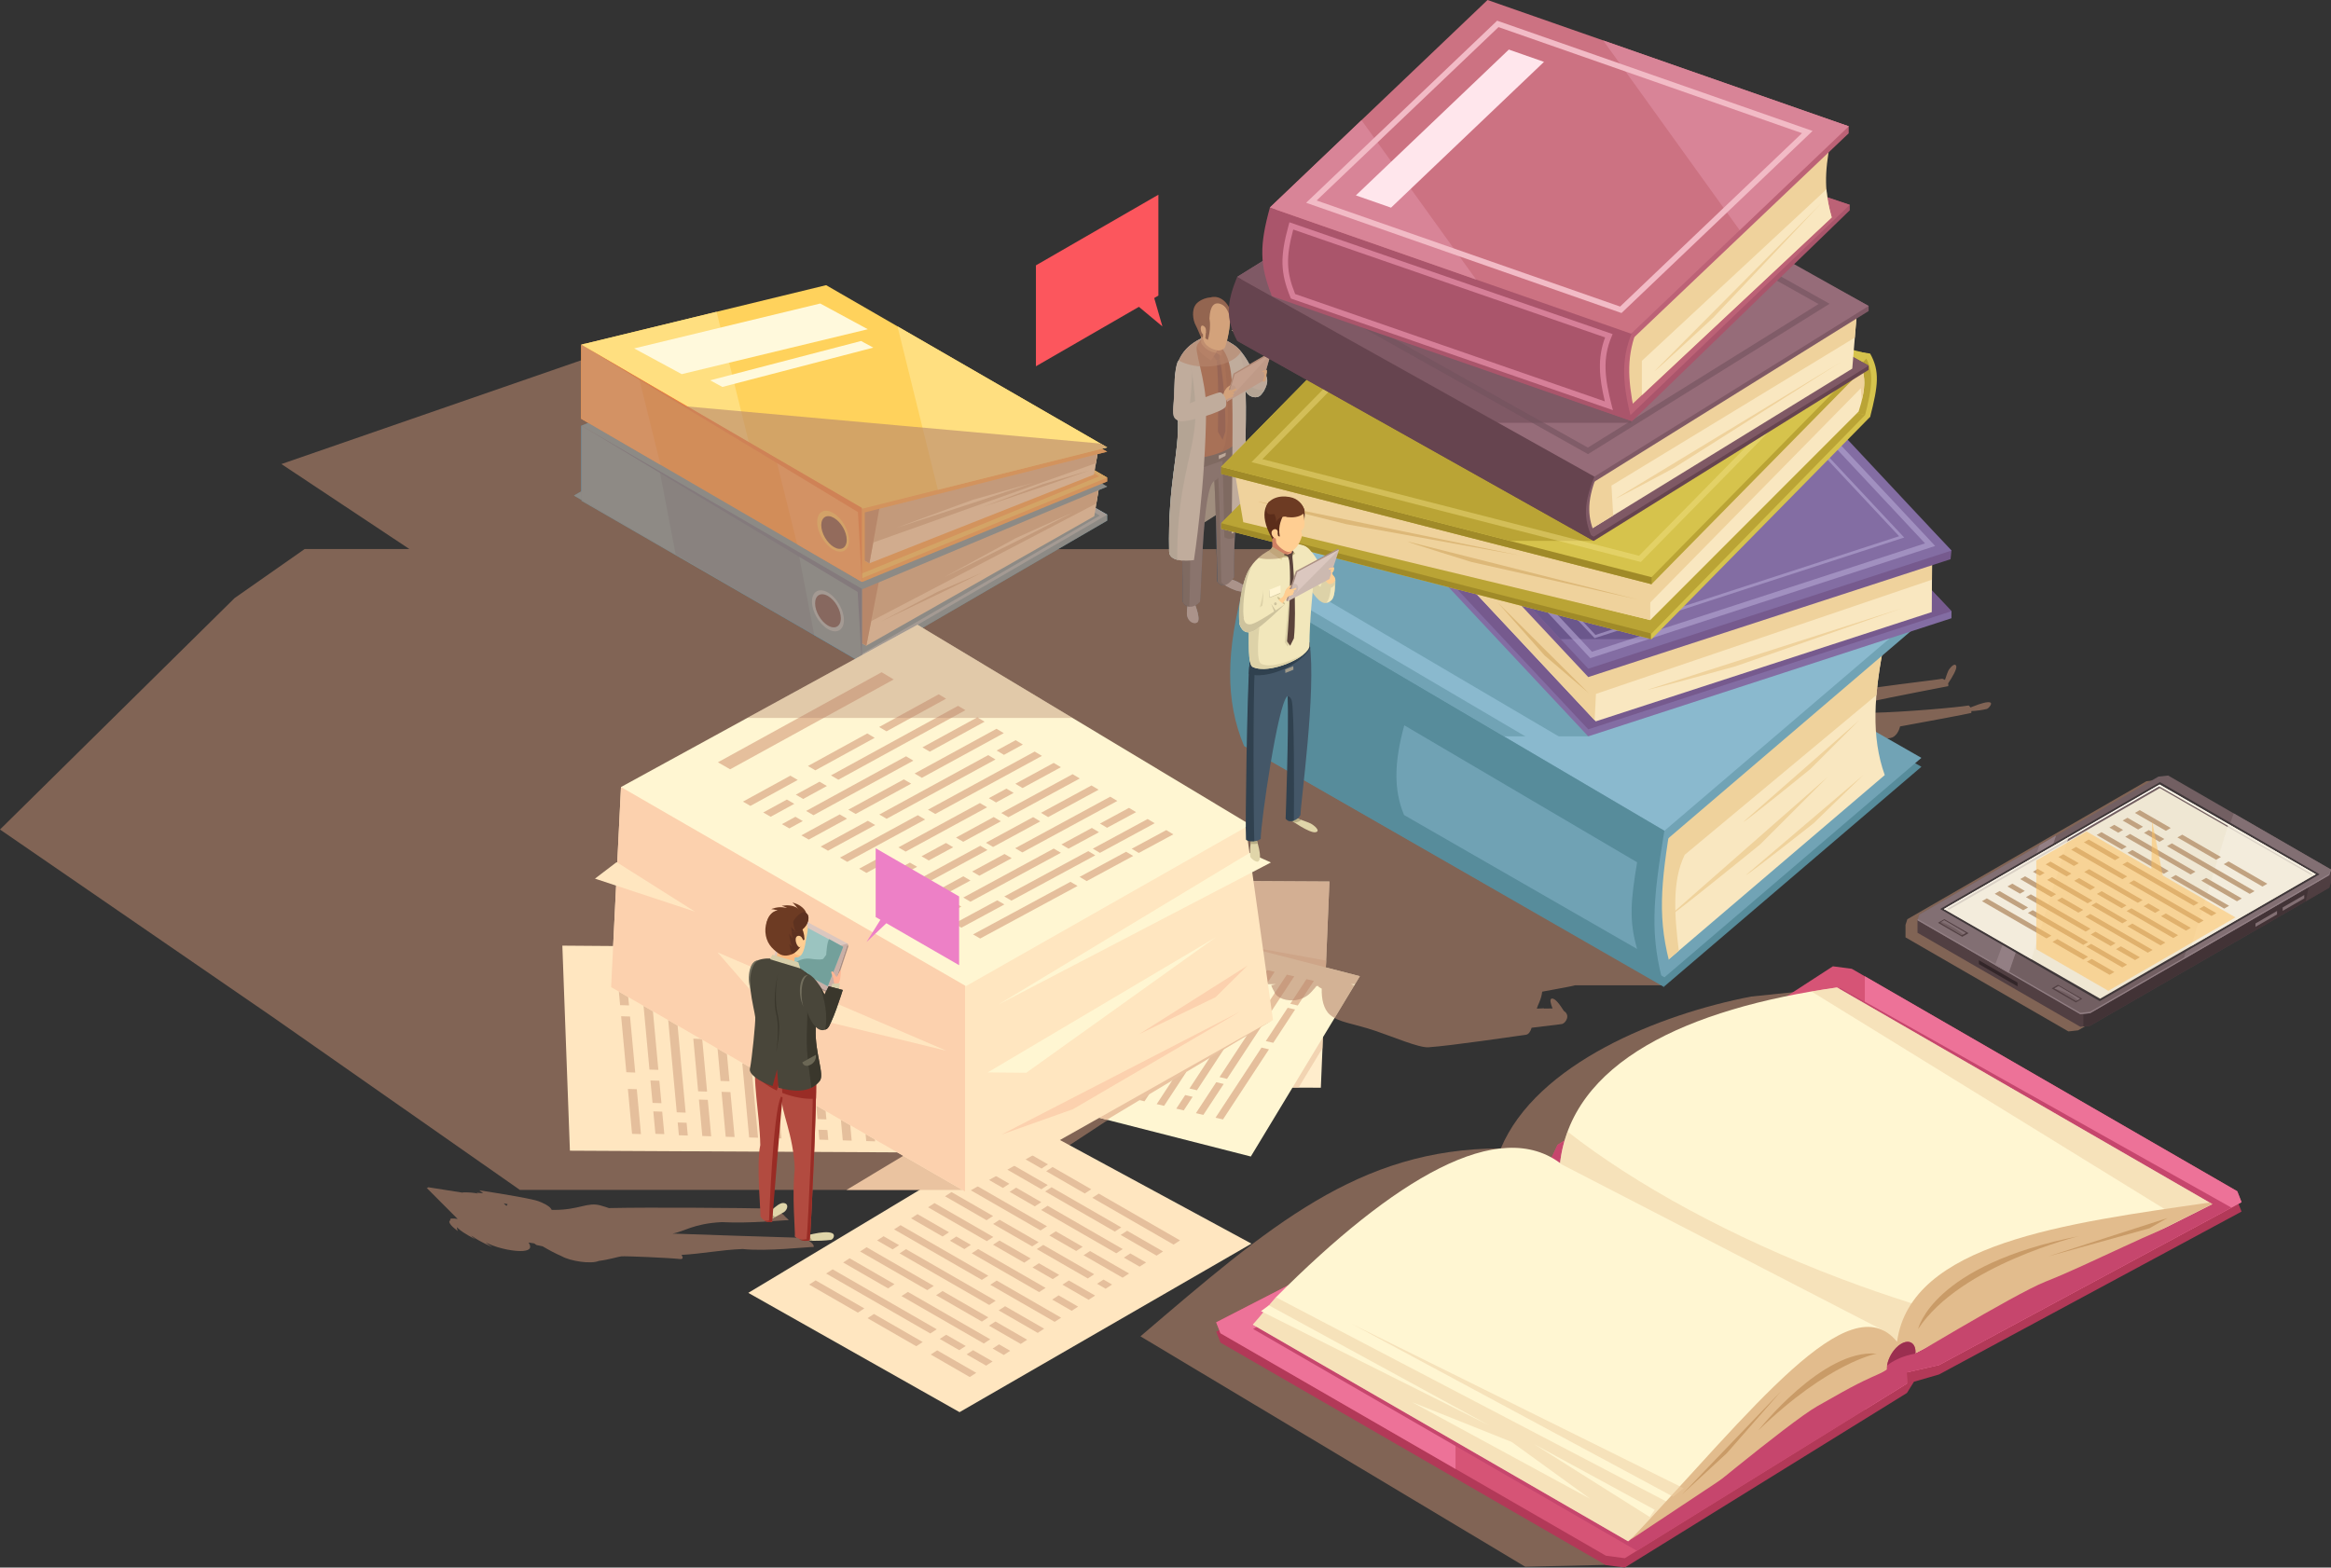 <?xml version="1.0" encoding="utf-8"?>
<!-- Generator: Adobe Illustrator 23.1.0, SVG Export Plug-In . SVG Version: 6.00 Build 0)  -->
<svg version="1.1" id="_x31_" xmlns="http://www.w3.org/2000/svg" xmlns:xlink="http://www.w3.org/1999/xlink" x="0px" y="0px"
	 viewBox="0 0 521 350.43" style="enable-background:new 0 0 521 350.43;" xml:space="preserve">
<rect x="0" y="0" width="521" height="350.43" fill="#333333" stroke="none"/>
<style type="text/css">
	.st0{opacity:0.6;fill:#B5856D;}
	.st1{fill:#4F92AA;}
	.st2{fill:#8AB9CE;}
	.st3{fill:#F9E7C0;}
	.st4{fill:#D8B991;}
	.st5{fill:#BA8A67;}
	.st6{fill:#457E9B;}
	.st7{fill:#5391AA;}
	.st8{fill:#FFA745;}
	.st9{fill:#FFD25C;}
	.st10{fill:#FC993D;}
	.st11{fill:#FFA457;}
	.st12{fill:#FFDF80;}
	.st13{fill:#FFF9DC;}
	.st14{fill:#FFCC61;}
	.st15{fill:#604344;}
	.st16{fill:#F47E34;}
	.st17{fill:#403C4C;}
	.st18{fill:#3A6893;}
	.st19{fill:#C7DDDD;}
	.st20{fill:#809B99;}
	.st21{fill:#9AA8B7;}
	.st22{fill:#48596D;}
	.st23{fill:#2E4051;}
	.st24{fill:#935238;}
	.st25{fill:#874832;}
	.st26{fill:#B2D3D0;}
	.st27{fill:#CFE5E4;}
	.st28{fill:#F4BA7D;}
	.st29{fill:#B5694E;}
	.st30{fill:#683531;}
	.st31{fill:#FFCE92;}
	.st32{fill:#AA8F83;}
	.st33{fill:#CCB9B0;}
	.st34{fill:#DBC7BF;}
	.st35{fill:#603426;}
	.st36{fill:#578C9B;}
	.st37{fill:#71A3B5;}
	.st38{fill:#EFD29C;}
	.st39{fill:#836DA3;}
	.st40{fill:#765A8E;}
	.st41{fill:#6B578C;}
	.st42{opacity:0.6;}
	.st43{fill:#B5A7D3;}
	.st44{fill:#D6C34C;}
	.st45{fill:#BAA435;}
	.st46{fill:#A08A28;}
	.st47{opacity:0.4;}
	.st48{fill:#F7E78D;}
	.st49{fill:#66444F;}
	.st50{fill:#7F5965;}
	.st51{fill:#966C79;}
	.st52{fill:#72515D;}
	.st53{fill:#AA556B;}
	.st54{fill:#BC6276;}
	.st55{fill:#CC7282;}
	.st56{fill:#D88497;}
	.st57{fill:#F2BBC6;}
	.st58{fill:#DDB878;}
	.st59{opacity:0.5;fill:#8AB9CE;}
	.st60{fill:#D67F98;}
	.st61{fill:#FFE6EC;}
	.st62{fill:#FC565D;}
	.st63{fill:#B23958;}
	.st64{fill:#D65476;}
	.st65{fill:#ED7298;}
	.st66{fill:#C6466D;}
	.st67{fill:#FFF6D2;}
	.st68{opacity:0.5;fill:#EFCFA3;}
	.st69{fill:#E2BC8D;}
	.st70{fill:#9B2F50;}
	.st71{fill:#C99B67;}
	.st72{fill:#513F42;}
	.st73{fill:#423336;}
	.st74{fill:#4F3E41;}
	.st75{fill:#725F62;}
	.st76{fill:#826F73;}
	.st77{fill:#937F84;}
	.st78{fill:#3F3739;}
	.st79{fill:#EFE7D3;}
	.st80{fill:#917E83;}
	.st81{fill:#332629;}
	.st82{fill:#FFFBF3;}
	.st83{opacity:0.8;}
	.st84{fill:#F4EDDF;}
	.st85{fill:#C1A280;}
	.st86{opacity:0.5;fill:#FFC15A;}
	.st87{fill:#FFE6C0;}
	.st88{fill:#E5BF9C;}
	.st89{fill:#EAC3A0;}
	.st90{fill:#FFEDCC;}
	.st91{opacity:0.6;fill:#EAC3A0;}
	.st92{fill:#FCD1AE;}
	.st93{opacity:0.4;fill:#B5856D;}
	.st94{fill:#6D3B23;}
	.st95{fill:#C9AFA6;}
	.st96{fill:#9BC4C0;}
	.st97{fill:#73A09B;}
	.st98{fill:#FFB694;}
	.st99{fill:#D8CEA9;}
	.st100{fill:#49463A;}
	.st101{fill:#3A372C;}
	.st102{fill:#F9A380;}
	.st103{fill:#FFB97D;}
	.st104{fill:#E0D5A9;}
	.st105{fill:#B7AC84;}
	.st106{fill:#B24B40;}
	.st107{fill:#992C25;}
	.st108{fill:#5E3220;}
	.st109{fill:#726E5D;}
	.st110{fill:#6B6755;}
	.st111{fill:#F2E7BB;}
	.st112{fill:#DDD2A8;}
	.st113{fill:#445768;}
	.st114{fill:#30414F;}
	.st115{fill:#CEC39D;}
	.st116{fill:#BAAD7B;}
	.st117{fill:#E5D7A3;}
	.st118{fill:#5B433B;}
	.st119{opacity:0.3;fill:#6B3420;}
	.st120{fill:#CEC293;}
	.st121{fill:#5B2D1A;}
	.st122{fill:#A09A8A;}
	.st123{fill:#FFF5D2;}
	.st124{fill:#ED80C6;}
</style>
<path class="st0" d="M193.9,122.74V76.88h-53.43L62.9,103.74l28.61,19H68.09l-15.64,10.95L0,185.44l60.96,41.92l55.23,38.64H226.4
	v-45.75h57.73c0.13,0.39,0.29,0.72,0.43,0.98c0.07,0.13,0.14,0.25,0.21,0.37c0.51,1.66,3.13,2.25,4.9,1.96
	c1.79-0.29,2.95-1.15,3.87-2.32c0.21-0.2,0.46-0.47,0.69-0.82c0.16,0,0.33,0,0.5,0l-0.04,0.16l0.73,0.43
	c-0.07,2.3,0.41,4.57,1.8,5.8c2.05,1.82,5,1.88,10.26,3.66c3.75,1.26,9.66,3.79,11.78,3.65c5.09-0.34,19.32-2.47,21.76-2.79
	c0.65-0.09,1.03-0.69,1.32-1.58c0.77-0.09,1.5-0.17,2.16-0.25c0,0,0.01-0.01,0.01-0.01c2.72-0.32,4.57-0.54,4.69-0.59
	c0.82-0.31,1.84-1.96,0.33-2.91c-0.86-1.37-2.01-3.01-2.77-2.73c-0.42,0.16-0.16,1.16,0.25,2.18c-0.53-0.01-1.17,0.01-1.88,0.03
	c0-0.02,0-0.04,0-0.06c-0.5,0.01-1.05,0.04-1.64,0.07c0.08-0.23,0.16-0.45,0.24-0.68c0,0,0,0,0,0c0.08-0.21,0.17-0.42,0.27-0.63
	c0.03-0.07,0.05-0.13,0.08-0.2c0,0,0,0,0,0c0.32-0.74,0.52-1.51,0.62-2.28c4.07-0.74,7.14-1.32,7.29-1.41
	c0.01-0.01,0.03-0.02,0.04-0.02h19.87v-97.5H193.9z"/>
<rect x="210.44" y="247.24" transform="matrix(0.836 -0.549 0.549 0.836 -100.429 169.948)" class="st0" width="46.5" height="11"/>
<path class="st0" d="M444.95,157.11c-0.51-0.43-2.49,0.25-3.78,0.76c0,0,0,0,0,0c-0.04,0.02-0.07,0.03-0.11,0.04
	c-0.03,0.01-0.06,0.02-0.09,0.03c-0.07,0.03-0.14,0.06-0.2,0.08c-0.08,0.03-0.15,0.06-0.22,0.09c-0.02,0.01-0.04,0.02-0.06,0.02
	c-0.02,0.01-0.05,0.02-0.07,0.03c-0.09-0.15-0.22-0.31-0.4-0.45c-2.16,0.39-13.8,1.47-21.93,1.65l-2.06-2.09
	c7.56-1.61,19.42-3.88,19.42-3.88c0.01-0.08,0.02-0.15,0.02-0.22c0-0.05-0.01-0.09-0.01-0.14c0-0.02,0-0.04,0-0.06
	c-0.01-0.06-0.02-0.12-0.04-0.17c0,0,0-0.01,0-0.01c0-0.01,0-0.01,0-0.02c0.03-0.04,0.06-0.09,0.09-0.13
	c0.01-0.01,0.02-0.02,0.02-0.04c0.02-0.03,0.04-0.06,0.06-0.09c0,0,0,0,0,0c0.68-1.03,1.88-2.98,1.64-3.63
	c-0.33-0.9-1.52,0.55-1.79,1.11c-0.14,0.3-0.38,0.98-0.57,1.55l0,0c-0.06,0.16-0.11,0.32-0.15,0.45c-0.32-0.19-0.63-0.25-0.63-0.25
	c-1.01,0.2-7.36,0.92-14.61,1.92c-0.36-0.38-1.17-1-2.55-0.93c-5.54,0.94-10.18,1.77-14.08,2.54c0.05-0.51-0.55-0.35-1.09-0.1
	c0,0,0-0.01-0.01-0.01c-0.01-0.03-0.03-0.06-0.06-0.09c-0.01-0.01-0.01-0.02-0.02-0.03c-0.03-0.03-0.07-0.07-0.11-0.11
	c-0.01-0.01-0.02-0.02-0.03-0.03c-0.04-0.03-0.08-0.06-0.13-0.09c-0.01-0.01-0.03-0.02-0.04-0.03c-0.06-0.04-0.12-0.08-0.19-0.11
	c-0.02-0.01-0.04-0.02-0.05-0.03c-0.06-0.03-0.13-0.07-0.2-0.1c-0.01-0.01-0.03-0.01-0.04-0.02c-0.08-0.04-0.16-0.07-0.25-0.11
	c0.49-0.47,0.49-0.94,0.44-1.25c-0.06-0.36,1.12-0.75,1.15-0.9c0.04-0.28-0.68,0.05-2,0.42c-0.63,0.18-1.1,0.66-1.41,1.12
	c-0.87-0.22-1.66-0.29-1.9-0.08c-0.03,0.03-0.05,0.06-0.06,0.1c0,0-0.01-0.01-0.01-0.01s-4.23,2.91-5.71,4.1
	c-5.77,1.59-7.74,2.86-8.64,4.2c-0.6-0.13-1.73-0.26-2.17-0.23c-0.03,0-0.05-0.01-0.08-0.01c-0.15-0.01-0.66,0.31-0.91,0.26
	c-0.21-0.04-0.66-0.32-0.84-0.31c-0.6,0.03-1.01,0.12-1.55,0.26c0,0,0,0-0.01,0c-0.03-0.02-0.07-0.05-0.15-0.08
	c-0.27-0.1-0.87,0.09-1.3,0.25c-0.82-1.37-1.51-2.21-1.77-2.06c-0.01,0.01-0.02,0.02-0.03,0.04c-0.01,0-0.02,0-0.02,0
	c-0.03,0.03-0.05,0.1-0.04,0.21c-0.03,0.4,0.18,1.25,0.58,2.34l-0.03,0.02l-0.18,0.11l0,0.02l-2.36,1.81
	c0.04,1.24,0.24,2.13,0.84,3.01c-0.01-0.01-0.02-0.02-0.02-0.02c0.05,0.08,0.11,0.16,0.17,0.24c0.03,0.03,0.05,0.07,0.08,0.1
	c0.1,0.13,0.22,0.26,0.34,0.4c0.04,0.04,0.08,0.08,0.11,0.12c0.14,0.15,0.29,0.29,0.46,0.44l1.86-0.24l0,0l1.08-0.14v0l0.42-0.05
	c0.67,1.06,1.22,1.72,1.41,1.72c0.08,0.05,0.16,0.06,0.21,0.03c0.23-0.13,0.08-0.99-0.35-2.24c0.85-0.31,1.83-0.78,2.96-1.48
	c0.1-0.01,0.2-0.02,0.29-0.03c0.01,0.01,0.02,0.01,0.02,0.02c0.05,0.04,0.1,0.08,0.16,0.12c0.03,0.02,0.07,0.04,0.11,0.06
	c0,0,0,0,0,0c0.22,0.15,0.47,0.22,0.74,0.18l0,0c0.04,0.05,0.09,0.11,0.15,0.17c0.01,0.01,0.03,0.03,0.04,0.04
	c0.06,0.06,0.12,0.11,0.19,0.18c0.01,0.01,0.01,0.01,0.02,0.02c0.08,0.07,0.16,0.14,0.26,0.21c0.02,0.02,0.04,0.03,0.07,0.05
	c0.2,0.15,0.45,0.3,0.74,0.45c0.02,0.01,0.05,0.03,0.07,0.04c0.3,0.15,0.66,0.3,1.06,0.44c0.03,0.01,0.06,0.02,0.09,0.03
	c0.21,0.07,0.43,0.13,0.66,0.19c0.01,0,0.01,0,0.02,0c0,0,0,0,0.01,0c0.24,0.15,0.49,0.3,0.74,0.44c0,0,0,0.01-0.01,0.01l0.14,0.06
	l0.69,0.38c0.01-0.01,0.01-0.01,0.02-0.02c0.07,0.04,0.15,0.07,0.22,0.11c0,0-0.01,0-0.01,0c0.02,0.01,0.04,0.02,0.06,0.03
	c0.08,0.04,0.16,0.07,0.24,0.11c0.1,0.04,0.19,0.09,0.29,0.13c0.08,0.04,0.17,0.07,0.26,0.11c0.1,0.04,0.19,0.08,0.29,0.12
	c0.09,0.03,0.17,0.07,0.26,0.1c0.1,0.04,0.2,0.07,0.29,0.11c0.09,0.03,0.18,0.06,0.27,0.1c0.1,0.04,0.2,0.07,0.3,0.1
	c0.09,0.03,0.18,0.06,0.27,0.09c0.11,0.03,0.21,0.07,0.32,0.1c0.08,0.03,0.17,0.05,0.25,0.08c0.18,0.06,0.37,0.11,0.55,0.16
	c0.09,0.03,0.17,0.05,0.26,0.07c0.1,0.03,0.21,0.06,0.31,0.09c0.1,0.03,0.19,0.05,0.29,0.08c0.1,0.02,0.19,0.05,0.29,0.07
	c0.1,0.02,0.19,0.05,0.29,0.07c0.09,0.02,0.19,0.05,0.28,0.07c0.1,0.02,0.19,0.04,0.29,0.07c0.09,0.02,0.18,0.04,0.27,0.06
	c0.1,0.02,0.19,0.04,0.29,0.06c0.09,0.02,0.18,0.04,0.27,0.06c0.09,0.02,0.19,0.04,0.28,0.06c0.09,0.02,0.18,0.04,0.27,0.05
	c0.09,0.02,0.18,0.04,0.27,0.05c0.09,0.02,0.18,0.03,0.28,0.05c0.16,0.03,0.31,0.06,0.46,0.08c0.09,0.02,0.18,0.03,0.27,0.05
	c0.09,0.01,0.17,0.03,0.25,0.04c0.08,0.01,0.16,0.03,0.24,0.04c0.08,0.01,0.16,0.03,0.24,0.04c0.08,0.01,0.16,0.02,0.23,0.04
	c0.08,0.01,0.16,0.02,0.23,0.03c0.07,0.01,0.15,0.02,0.22,0.03c0.08,0.01,0.15,0.02,0.22,0.03c0.07,0.01,0.14,0.02,0.2,0.03
	c0.07,0.01,0.14,0.02,0.21,0.03c0.07,0.01,0.13,0.02,0.19,0.02c0.06,0.01,0.13,0.02,0.19,0.02c0.07,0.01,0.13,0.02,0.2,0.02
	c0.05,0.01,0.11,0.01,0.16,0.02c0.11,0.01,0.21,0.02,0.31,0.03c0.03,0,0.05,0.01,0.08,0.01c0.3,0.06,0.6,0.09,0.85,0.08
	c0.01,0,0.02,0,0.04,0c0.02,0,0.04,0,0.05,0c0.03,0,0.06,0,0.09,0.01c0.01,0,0.02,0,0.03,0c0.02,0,0.04,0,0.05,0
	c0.01,0,0.02,0,0.02,0c0.01,0,0.02,0,0.02,0l-0.01-0.05c0.14-0.02,0.26-0.06,0.34-0.12c0.28-0.18,1.51-1.12,2.86-2.14l3,0.11
	l-0.01-0.02c0,0,0,0,0.01,0c0.19,0,0.42,0,0.67-0.01c0.03,0,0.06,0,0.1,0c0,0,0,0,0,0c1.39-0.04,3.4-0.19,4.84-0.45
	c0.06-0.01,0.13-0.02,0.19-0.03c0.02,0,0.03-0.01,0.04-0.01c0.61-0.12,1.1-0.26,1.35-0.43c0.07-0.04,0.12-0.09,0.15-0.13
	c0.04-0.05,0.09-0.13,0.15-0.21c0.02-0.03,0.04-0.06,0.06-0.09c0.04-0.06,0.08-0.12,0.13-0.19c0.03-0.04,0.05-0.08,0.08-0.13
	c0.05-0.07,0.1-0.15,0.15-0.23c0.03-0.05,0.06-0.1,0.09-0.15c0.05-0.09,0.11-0.18,0.17-0.27c0.03-0.05,0.06-0.1,0.1-0.16
	c0.07-0.11,0.14-0.23,0.21-0.36c0.02-0.04,0.04-0.07,0.07-0.11c0.1-0.16,0.19-0.33,0.29-0.5c0.02-0.04,0.04-0.07,0.06-0.11
	c0.08-0.14,0.16-0.27,0.23-0.41c0.03-0.06,0.07-0.12,0.1-0.18c0.07-0.12,0.13-0.23,0.19-0.35c0.04-0.07,0.07-0.13,0.11-0.2
	c0.06-0.11,0.12-0.22,0.17-0.33c0.01-0.03,0.03-0.06,0.05-0.09c3.77-0.13,6.23-0.06,7.03-0.66c0.13-0.09,0.24-0.2,0.35-0.31
	c0.03-0.03,0.06-0.07,0.09-0.1c0.08-0.08,0.15-0.17,0.22-0.26c0.03-0.04,0.05-0.07,0.08-0.11c0.17-0.25,0.31-0.52,0.42-0.8
	c0.02-0.04,0.03-0.08,0.04-0.12c0.04-0.11,0.07-0.22,0.11-0.32c0.01-0.04,0.02-0.08,0.03-0.12c0.01-0.04,0.02-0.08,0.03-0.13
	c7.27-1.32,14.29-2.65,15.93-3.02c0-0.07,0.01-0.15,0.01-0.24c0-0.06,0-0.12,0.01-0.18c0.2-0.01,0.44-0.02,0.72-0.04v0
	c0.73-0.06,1.71-0.18,2.67-0.42C444.41,158.45,445.28,157.39,444.95,157.11z M407.04,167.07c-0.05-0.06-0.12-0.12-0.19-0.18
	c0.18,0.03,0.3,0.05,0.34,0.06C407.12,166.98,407.07,167.03,407.04,167.07z M407.32,166.54
	C407.32,166.54,407.32,166.54,407.32,166.54l0.02-0.12c0.02,0,0.05,0.01,0.07,0.01C407.37,166.47,407.34,166.51,407.32,166.54z
	 M398.93,168.53c-0.52-0.12-1.02-0.23-1.52-0.33c0.11-0.03,0.22-0.05,0.33-0.08c0.06-0.01,0.12-0.03,0.18-0.04
	c0.43-0.1,0.88-0.21,1.34-0.34c0.16-0.04,0.32-0.08,0.48-0.12C399.47,167.92,399.2,168.23,398.93,168.53z M407.24,167.42
	c0-0.06-0.02-0.12-0.07-0.2c0.06,0.01,0.14,0,0.22-0.01l-0.09,0.22C407.28,167.43,407.27,167.43,407.24,167.42
	C407.24,167.42,407.24,167.42,407.24,167.42z M407.86,166.1c-0.04-0.01-0.07-0.02-0.11-0.03c0.01,0,0.03,0,0.04-0.01
	c0.03,0,0.06-0.01,0.09-0.01L407.86,166.1z M407.23,167.58l-1,2.36l-2.07-0.01C405.48,168.92,406.78,167.93,407.23,167.58z"/>
<path class="st0" d="M391.4,222.78c-20.5,3.96-48,14.96-55.95,33.95c-31.87,0.03-51.71,17.37-80.55,42.01l86,51.5l22-0.5
	l46.6-128.83L391.4,222.78z"/>
<g>
	<polygon class="st1" points="247.47,116.39 247.47,115.05 184.65,80.12 129.93,111.92 192.74,148.18 	"/>
	<polygon class="st2" points="247.47,115.05 184.65,78.78 129.93,110.58 192.74,146.84 	"/>
	<polygon class="st1" points="245.82,115.26 183,79 128.28,110.79 191.09,147.06 	"/>
	<polygon class="st3" points="244.58,115.4 245.6,109.19 188.37,85.48 134.37,113.68 193.64,144.33 	"/>
	<polygon class="st4" points="194.75,138.84 245.05,112.55 245.6,109.19 188.37,85.48 134.37,113.68 193.64,144.33 	"/>
	<polygon class="st5" points="200.5,109.33 228.95,102.29 188.37,85.48 134.37,113.68 193.64,144.33 193.66,144.23 	"/>
	<polygon class="st6" points="129.92,95.14 192.62,131.61 192.62,148.17 129.92,111.7 	"/>
	<g>
		<polygon class="st7" points="147.45,105.34 129.92,95.14 129.92,111.7 151.02,123.97 		"/>
		<polygon class="st7" points="178.43,123.35 182,141.99 192.62,148.17 192.62,131.61 		"/>
	</g>
	<polygon class="st1" points="247.47,108.78 184.65,72.51 129.97,95.16 192.33,131.9 	"/>
	<polygon class="st8" points="247.47,107.63 247.47,106.77 184.65,71.36 130.92,92.7 192.74,130.09 	"/>
	<polygon class="st9" points="247.47,106.77 184.65,70.5 129.93,92.96 192.74,129.23 	"/>
	<polygon class="st8" points="245.68,106.48 182.86,70.21 131.16,92.36 192.04,128.45 	"/>
	<polygon class="st3" points="244.51,106.1 245.47,100.52 186.9,72.84 136.72,92.67 194.32,125.93 	"/>
	<polygon class="st4" points="195.2,121.27 244.95,103.55 245.47,100.52 186.9,72.84 136.72,92.67 194.32,125.93 	"/>
	<polygon class="st5" points="199.8,95.71 228.21,92.36 186.9,72.84 136.72,92.67 194.32,125.93 194.34,125.84 	"/>
	<polygon class="st8" points="130.59,76.76 193.29,113.23 193.29,127.66 130.59,93.32 	"/>
	<polygon class="st8" points="247.47,100.98 184.65,64.71 129.93,78.41 192.74,114.68 	"/>
	<polygon class="st10" points="129.92,77.05 192.62,113.52 192.62,130.08 129.92,93.61 	"/>
	<g>
		<polygon class="st11" points="142.84,84.56 129.92,77.05 129.92,93.61 147.64,103.92 		"/>
		<polygon class="st11" points="173.38,102.33 178.18,121.68 192.62,130.08 192.62,113.52 		"/>
	</g>
	<polygon class="st9" points="247.47,100.02 184.65,63.75 129.92,77.05 192.74,113.72 	"/>
	<g>
		<polygon class="st12" points="200.6,72.96 209.62,109.5 247.47,100.02 		"/>
		<polygon class="st12" points="160.16,69.7 129.92,77.05 167.38,98.91 		"/>
	</g>
	<polygon class="st13" points="193.96,73.6 183.33,67.85 141.74,77.89 152.37,83.64 	"/>
	<path class="st14" d="M189.77,120.81c0-2.26-1.59-5.01-3.56-6.15c-1.97-1.14-3.56-0.23-3.57,2.03c0,2.26,1.6,5.01,3.57,6.15
		C188.17,123.98,189.77,123.07,189.77,120.81z"/>
	<path class="st2" d="M188.62,138.61c0-2.26-1.6-5.01-3.57-6.15c-1.97-1.14-3.56-0.23-3.56,2.03c0,2.26,1.6,5.01,3.56,6.15
		C187.02,141.78,188.62,140.87,188.62,138.61z"/>
	<path class="st15" d="M189.25,120.69c0-1.8-1.28-4-2.85-4.91c-1.57-0.91-2.84-0.18-2.84,1.62c0,1.8,1.28,4,2.85,4.91
		C187.97,123.22,189.25,122.49,189.25,120.69z"/>
	<polygon class="st16" points="129.92,77.05 191.76,114.47 192.62,130.08 192.62,113.52 	"/>
	<polygon class="st13" points="195.19,77.71 192.46,76.23 158.73,85.02 161.46,86.5 	"/>
	<path class="st17" d="M187.94,138.21c0-1.83-1.29-4.05-2.88-4.97c-1.59-0.92-2.88-0.18-2.88,1.64c0,1.82,1.29,4.05,2.88,4.97
		C186.64,140.77,187.94,140.04,187.94,138.21z"/>
	<polygon class="st18" points="129.92,95.14 191.69,132.33 192.62,148.17 192.62,131.61 	"/>
	<polygon class="st3" points="200.23,118.04 218.75,112.01 230.89,107.92 217.46,111.72 	"/>
	<polygon class="st3" points="210.97,129.07 228.4,120.38 239.8,114.54 227.08,120.28 	"/>
	<polygon class="st4" points="219.62,113.34 234.08,108.46 243.55,105.14 233.07,108.24 	"/>
	<polygon class="st4" points="196.84,138.97 210.61,132.38 219.62,127.96 209.58,132.29 	"/>
</g>
<g>
	<path class="st19" d="M281.28,85.45c0.5,1-1.54,2.97-2.65,2.1c-1.61-1.26-6.33-8.11-5.86-9.47c0.47-1.36,1.12-1.84,2.21-1.41
		C277.99,77.87,280.2,83.3,281.28,85.45z"/>
	<path class="st20" d="M273.17,114.22l-7.56,4.83l3.82-16.06c0,0,2.49-0.08,2.57,0.16C272.08,103.38,273.17,114.22,273.17,114.22z"
		/>
	<path class="st21" d="M278.55,131.91c0.54-0.46-1.37-1.75-3.24-2.36c-2.01-0.66-2.14-0.2-2.14-0.2l-0.39,0.83
		C272.78,130.18,277.05,133.19,278.55,131.91z"/>
	<path class="st21" d="M267.47,139.2c-1.02,0.39-2.19-0.65-2.19-2.08c0-1.42,0.33-2.46,0.33-2.46l1.37,0.16
		C266.98,134.83,268.62,138.77,267.47,139.2z"/>
	<path class="st22" d="M275.82,129c0,0.03-2.03,3.35-3.74,1.01c-0.07-0.1-0.23-23.54-1.33-30.95l5.74-3.74
		C278.22,105.69,275.59,113.49,275.82,129z"/>
	<path class="st23" d="M271.64,98.49c1.1,8.31,1.27,31.52,1.34,31.61c0.26,0.34,0.53,0.57,0.8,0.7c-0.54,0.13-1.14-0.03-1.7-0.79
		c-0.07-0.1-0.23-23.54-1.33-30.95L271.64,98.49z"/>
	<path class="st23" d="M276.01,120.11c-0.69,0.43-1.49,0.49-2.35-0.02c-0.08-0.05-0.15-12.82-0.64-22.49l3.48-2.27
		C277.88,103.64,276.5,109.8,276.01,120.11z"/>
	<path class="st22" d="M268.18,134.54c-2.07,2.22-3.88,0.52-3.87-0.34c0.1-16.34-0.88-34.63-0.42-35.65l8.4-0.66
		c0,0,2.35,8.11-0.84,9.6C268.61,108.82,268.6,132.98,268.18,134.54z"/>
	<path class="st23" d="M263.9,98.55l2.28-0.18c-0.21,5.31,0.1,21.93-0.35,37.02c0,0.07,0.01,0.15,0.03,0.23
		c-0.92-0.13-1.54-0.92-1.54-1.41C264.42,117.86,263.43,99.57,263.9,98.55z"/>
	<polygon class="st23" points="267.28,101.6 274.46,99.93 274.03,102.71 267.22,105.07 	"/>
	<path class="st24" d="M275.36,77.43c4.55,6.2,0.18,11.39,1.56,20.21c-0.26,2.85-7.34,4.93-10.03,4.7
		c-2.64-0.23-2.47-1.32-2.94-2.19c0.8-6.7-0.36-9.69-0.6-10.91c-0.85-4.26-0.73-5.72,0.48-7.82
		C265.08,78.43,270.95,73.53,275.36,77.43z"/>
	<path class="st25" d="M272.87,76.12c0.85,0.2,1.69,0.61,2.48,1.31c4.55,6.2,0.18,11.39,1.56,20.21c-0.13,1.43-1.97,2.66-4.11,3.51
		C275.33,99.68,274.61,83.85,272.87,76.12z"/>
	<path class="st19" d="M279.88,83.38c0.57-0.95,2.4-0.88,3.09,0.52c0.92,1.88-0.74,3.95-1.23,4.45c-0.81,0.82-2.38,0.47-3.13-0.59
		C278.16,87.12,279.15,84.61,279.88,83.38z"/>
	<path class="st26" d="M281.81,87.15c0.31,0,0.61-0.05,0.89-0.13c-0.34,0.63-0.75,1.12-0.96,1.33c-0.81,0.82-2.38,0.47-3.13-0.59
		c-0.24-0.35-0.06-1.24,0.27-2.19C279.57,86.53,280.62,87.15,281.81,87.15z"/>
	<polygon class="st19" points="273.99,101.21 273.91,101.91 272.43,102.65 272.39,101.83 	"/>
	<path class="st27" d="M266.86,125.21c0,0-5.48,0.87-5.54-1.95c-0.31-15.75,2.3-21.44,1.95-29.7c-0.23-5.46-3.27-14.19,5.61-18.09
		c0,0,2.06-0.22-1.21,1.72c-1.05,0.62,1.95,7.58,1.91,14.27C269.48,108.23,266.86,125.21,266.86,125.21z"/>
	<path class="st26" d="M263.27,93.56c-0.11-2.63,1.25-11.93,2.34-12.2c0.9-0.22,1.57,8.15,1.61,10.03
		c0.22,9.09-4.15,15.73-4.1,33.06c0,0.26,0.04,0.5,0.12,0.71c-1.03-0.25-1.89-0.78-1.92-1.89
		C261.01,107.51,263.63,101.82,263.27,93.56z"/>
	<path class="st27" d="M278.87,113.36c0.03,0.47,0.16,4.6-3.59,5.92c0,0,0.31-24.79,0.16-29.23c-0.16-4.44,0.47-12.08-5.07-14.19
		c0,0,3.43-1.17,6.08,2.11c2.65,3.27,1.95,16.68,1.95,19.72C278.4,100.73,278.47,107.75,278.87,113.36z"/>
	<path class="st24" d="M270.68,75.66c0,0-1.26-0.19-2.44,0.49l-0.17,0.99L270.68,75.66z"/>
	<path class="st28" d="M267.85,71.89c1.13,2.72,0.45,5.03,0.51,5.41c0.21,1.19,2.75,3.62,4.17,1.36c0.67-1.06-0.86-4.83-0.86-4.83
		S267.21,70.34,267.85,71.89z"/>
	<path class="st29" d="M271.77,78.9l-1.09,1.69c-1.8-1.16-3.03-2.19-3.14-3.46l0.7-0.99C268.66,77.18,269.5,78.44,271.77,78.9z"/>
	<path class="st29" d="M271.8,78.9l1.17,0.68c0.31-1.02,0.09-1.83-0.36-2.73l-0.73-0.28C272.24,77.12,272.18,78,271.8,78.9z"/>
	<polygon class="st30" points="271.79,78.8 272.61,79.4 272.63,80.3 271.93,80.59 271.25,79.68 	"/>
	<path class="st30" d="M272.63,80.3c0.99,4.73,1.35,12.89,1.25,16.16l-0.62,1.87l-1.04-1.82c0.05-5.61,0.21-10.81-0.29-15.93
		L272.63,80.3z"/>
	<path class="st27" d="M263.33,80.72c-0.82,1.21-0.9,6.6-0.94,8.31c-0.04,1.63-0.68,4.02,0.55,4.76c1.28,0.76,2.02,0.21,2.47-0.61
		c0.47-0.86,1.14-8.4,1-9.65C265.97,79.67,264.57,79.32,263.33,80.72z"/>
	<g>
		<path class="st31" d="M281.74,85.01c-0.09-0.8,0.77-1.09,0.67-1.42c0,0-0.08-0.04-0.19-0.07c0.17-0.1,0.82-0.37,0.82-0.37
			c0.1,0.32,0,0.93-0.16,1.8C282.75,85.49,282.25,85.37,281.74,85.01z"/>
		<path class="st31" d="M273.46,88.64c-0.18,0.08,0.14-1.43,0.87-2.06c0.48-0.42,0.97-0.67,1.05-0.4c0.09,0.35-0.29,0.15-0.69,0.83
			C274.29,87.69,275.66,87.67,273.46,88.64z"/>
		<polygon class="st32" points="275.71,83.5 283.76,78.85 284.02,79.05 274.28,89.78 273.95,89.62 		"/>
		<path class="st31" d="M282.65,83.15c0.07-0.31,0.24-0.53,0.37-0.5c0.13,0.03,0.18,0.3,0.11,0.61c-0.07,0.31-0.24,0.53-0.37,0.5
			C282.63,83.73,282.58,83.46,282.65,83.15z"/>
		<polygon class="st33" points="276,83.68 284.05,79.04 282.29,85.15 274.24,89.8 		"/>
		<polygon class="st34" points="276,83.68 284.05,79.04 274.24,89.8 		"/>
		<path class="st33" d="M276.23,87.04c0,0.23-0.05,0.49-0.15,0.74l-1.71,1.88c-0.03,0.02-0.07,0.03-0.1,0.04l1.02-3.54
			C275.85,86.08,276.23,86.4,276.23,87.04z"/>
		<path class="st31" d="M273.68,89.97c0.7-1.05,1.46-1.08,1.46-1.08l-0.32-1.57c0,0-1.01-0.19-1.79,1.97L273.68,89.97z"/>
		<path class="st31" d="M276.37,86.89c-0.12-0.21-0.87,0.36-1.17,0.33c-0.31-0.04-1.25-0.11-1.25-0.11
			c-0.24,0.27-0.44,0.79-0.58,1.49c0,0,1.58-0.82,1.86-0.84C275.52,87.74,276.62,87.32,276.37,86.89z"/>
		<path class="st31" d="M275.83,87.77c-0.09-0.16-0.5-0.01-0.72-0.04c-0.23-0.03-0.65,0.08-0.65,0.08l-0.05,0.4
			c0,0,0.54,0.13,0.76,0.12C275.37,88.32,276.01,88.09,275.83,87.77z"/>
		<path class="st31" d="M275.63,88.31c-0.09-0.16-0.4-0.01-0.63-0.03c-0.23-0.03-0.65,0.08-0.65,0.08l-0.05,0.4
			c0,0,0.54,0.13,0.76,0.12C275.26,88.86,275.82,88.63,275.63,88.31z"/>
		<path class="st31" d="M283.02,82.81c-0.18-0.15-1,0.1-0.93,0.29c0.06,0.19,0.82,0,0.93-0.05V82.81z"/>
		<path class="st31" d="M282.95,83.07c-0.11-0.13-0.52,0.24-0.47,0.42c0.05,0.18,0.44-0.11,0.49-0.18L282.95,83.07z"/>
		<path class="st31" d="M282.95,83.37c-0.1-0.11-0.46,0.22-0.42,0.38c0.05,0.16,0.39-0.11,0.44-0.17L282.95,83.37z"/>
	</g>
	<path class="st27" d="M272.45,87.74c1.06-0.28,2.01,2.04,1.51,3.16c-0.52,1.15-8.3,3.45-9.87,3.25c-1.56-0.2-1.49-1.08-1.42-2.01
		C262.75,91.09,271.19,88.08,272.45,87.74z"/>
	<path class="st0" d="M277.38,78.59c-0.65-0.78-1.37-1.42-2.14-1.79c-1.03-0.77-2.07-1.05-2.93-1.12c-0.29-1-0.63-1.85-0.63-1.85
		s-0.9-0.71-1.84-1.34c-0.17-0.01-0.33-0.01-0.5-0.01c-0.43,0-0.84,0.02-1.25,0.05c0.39,1.2,0.45,2.29,0.41,3.12
		c-2.68,1.27-4.2,3-5.03,4.95c1.51,0.83,3.58,1.35,5.87,1.35C273.13,81.95,276.33,80.53,277.38,78.59z M267.56,77.33
		c-0.01,0-0.01,0.01-0.01,0.01c0-0.01,0.01-0.02,0.01-0.02C267.56,77.32,267.56,77.32,267.56,77.33z"/>
	<path class="st35" d="M274.34,73.89c0,0,1.39-2.9,0.68-4.55c-1.25-2.88-3.37-3.37-4.92-2.7c-1.56,0.66,0.86,5.26,0.86,5.26
		L274.34,73.89z"/>
	<path class="st31" d="M273.75,77.79c0,0-0.84,0.68-1.56,0.55c-1-0.19-3.08-0.8-3.33-2.87c-0.25-2.07-1.38-1.88-1.63-3.57
		c-0.25-1.69-0.44-3.2,0.56-3.89c1-0.69,2.69-1.38,3.95-0.94c1.25,0.44,2.62,1.72,3.07,3.57C275.25,72.45,274.12,76.97,273.75,77.79
		z"/>
	<path class="st35" d="M269.97,75.99c0,0,1.33-4.2-0.42-6.35c-1.75-2.14-2.09-1.76-2.27-1.55c-0.88,1.03-0.73,3.34,0.01,4.66
		c0.31,0.56,1.05,2.38,1.05,2.38l0.52,0.32l0.07-1.65l0.6,0.4l-0.12,1.44L269.97,75.99z"/>
	<path class="st35" d="M275.04,69.91c-1.19-1.9-4.94-4.51-4.72,2.49c-0.42,0.2-3.5-2.69-3.31-3.74c0.23-1.29,2.66-2.31,3.86-2.14
		C273.37,66.87,275.04,69.91,275.04,69.91z"/>
	<path class="st31" d="M268.52,74.22c-0.18-0.48-0.22-1.17,0.05-1.38c0.27-0.21,0.85,0.21,0.94,0.7c0.08,0.44,0.05,0.95-0.22,1.16
		C269.02,74.92,268.7,74.7,268.52,74.22z"/>
	<path class="st0" d="M282.16,87.85c0,0,0.01-0.01,0.01-0.01c0.62-0.82,1.46-2.35,0.85-3.79c0.03-0.23,0.05-0.44,0.05-0.61
		c0.02-0.06,0.04-0.11,0.06-0.18c0.07-0.31,0.02-0.58-0.11-0.61c0,0-0.01,0-0.01,0l1.04-3.62L284,79.06l0.01-0.01l-0.26-0.2
		l-4.48,2.59c-0.56-1-1.2-2-1.9-2.84c0,0,0,0,0,0c-0.03-0.03-0.05-0.06-0.08-0.09c-0.12-0.13-0.23-0.26-0.35-0.39
		c-0.05-0.06-0.11-0.11-0.17-0.17c-0.11-0.11-0.22-0.22-0.34-0.32c-0.07-0.06-0.13-0.11-0.2-0.17c-0.11-0.09-0.22-0.17-0.33-0.25
		c-0.07-0.05-0.15-0.1-0.22-0.15c-0.11-0.07-0.21-0.13-0.32-0.19c-0.04-0.02-0.08-0.05-0.13-0.07c-0.07-0.05-0.14-0.1-0.21-0.15
		c-0.06-0.04-0.11-0.08-0.17-0.12c-0.14-0.09-0.28-0.17-0.42-0.24c-0.07-0.03-0.13-0.06-0.2-0.09c0,0-0.01,0-0.01,0
		c0.27-1.09,0.55-2.5,0.65-3.73c0.29-0.97,0.53-2.23,0.14-3.13c-1.15-2.66-3.05-3.28-4.56-2.83c-1.1,0.05-2.73,0.77-3.28,1.72
		c-0.77,1.09-0.61,3.26,0.1,4.53c0.31,0.56,1.05,2.38,1.05,2.38l0.17,0.11c0,0.02,0,0.05,0,0.07c0,0.01,0,0.02,0,0.03
		c0,0.11,0,0.21-0.01,0.31c0,0,0,0,0,0c-2.66,1.26-4.18,2.97-5.01,4.9c-0.05,0.05-0.11,0.11-0.16,0.17c-0.82,1.21-0.9,6.6-0.94,8.31
		c-0.04,1.63-0.68,4.02,0.55,4.76c0.12,0.07,0.23,0.13,0.34,0.18c0.25,8.05-2.27,13.81-1.96,29.3c0,0.12,0.02,0.24,0.04,0.35
		c0,0.02,0.01,0.05,0.02,0.07c0.03,0.11,0.06,0.21,0.1,0.3c0.01,0.01,0.01,0.02,0.02,0.03c0.04,0.09,0.09,0.17,0.15,0.24
		c0.01,0.01,0.02,0.03,0.03,0.04c0.06,0.08,0.13,0.15,0.21,0.22c0.01,0.01,0.02,0.02,0.03,0.03c0.08,0.07,0.16,0.13,0.25,0.19
		c0,0,0.01,0.01,0.01,0.01c0.1,0.06,0.2,0.11,0.3,0.16c0.01,0.01,0.02,0.01,0.04,0.02c0.22,0.1,0.45,0.17,0.7,0.23
		c0.01,0,0.01,0,0.02,0l0,0c0.33,0.08,0.69,0.13,1.04,0.16c0.04,2.95,0.05,5.96,0.04,8.9c0,0.06,0.01,0.12,0.03,0.19
		c0.01,0.02,0.01,0.04,0.02,0.06c0.01,0.04,0.03,0.09,0.05,0.14c0.01,0.02,0.03,0.05,0.04,0.07c0.02,0.05,0.05,0.09,0.08,0.13
		c0.02,0.02,0.03,0.05,0.05,0.07c0.04,0.05,0.07,0.09,0.12,0.14c0.02,0.02,0.04,0.04,0.06,0.06c0.05,0.05,0.11,0.1,0.17,0.15
		c0.01,0.01,0.02,0.02,0.04,0.03c0.13,0.1,0.29,0.19,0.46,0.25c-0.07,0.43-0.14,0.98-0.14,1.62c0,1.42,1.16,2.47,2.19,2.08
		c0.89-0.34,0.1-2.78-0.29-3.86c0.33-0.17,0.66-0.43,1.01-0.8c0.25-0.95,0.36-10.34,1.05-17.8l2.51-1.6
		c0.24,7.66,0.3,14.83,0.34,14.88c0.06,0.09,0.13,0.16,0.19,0.23c0.02,0.02,0.04,0.04,0.06,0.06c0.05,0.05,0.09,0.09,0.14,0.13
		c0.02,0.02,0.04,0.04,0.06,0.05c0.06,0.05,0.11,0.09,0.17,0.12c0.01,0.01,0.02,0.01,0.03,0.02c0.07,0.04,0.13,0.07,0.2,0.1
		c0.01,0.01,0.03,0.01,0.04,0.02c0.05,0.02,0.11,0.04,0.16,0.05c0.01,0,0.03,0.01,0.04,0.01c0.06,0.01,0.13,0.02,0.19,0.03
		c0,0,0,0,0,0c0.14,0.01,0.27-0.01,0.41-0.04c1.35,0.8,3.73,1.99,4.77,1.1c0.53-0.45-1.3-1.7-3.13-2.32
		c0.25-0.32,0.41-0.57,0.4-0.58c-0.05-3.27,0.03-6.2,0.17-8.89c0.01,0,0.01-0.01,0.02-0.01c0.02-0.4,0.04-0.79,0.06-1.18
		c2.92-1.59,2.82-5.13,2.79-5.56c-0.39-5.61-0.47-12.63-0.47-15.67c0-1.58,0.19-5.98,0-10.29l0.03-0.02
		c0.03,0.02,0.05,0.05,0.08,0.07c0,0.04,0.01,0.07,0.02,0.1c0,0.02,0.01,0.04,0.01,0.06c0.02,0.06,0.04,0.11,0.07,0.15
		c0.75,1.06,2.32,1.41,3.13,0.59c0.05-0.05,0.11-0.11,0.17-0.19c0.01-0.01,0.02-0.02,0.03-0.03
		C282.01,88.05,282.08,87.96,282.16,87.85z M267.56,77.32c0,0,0,0.01,0,0.01c-0.01,0-0.01,0.01-0.01,0.01
		C267.55,77.33,267.56,77.32,267.56,77.32z"/>
</g>
<g>
	<polygon class="st36" points="429.45,171.41 335.46,117.68 278.03,166.74 372.02,220.48 	"/>
	<polygon class="st37" points="429.45,169.42 335.46,115.68 278.03,164.75 372.02,218.48 	"/>
	<path class="st3" d="M421.26,173.27c-3.05-8.49-2.48-17.98,0-30.13l-83.15-17.36l-50.74,43.36l83.06,47.49L421.26,173.27z"/>
	<path class="st38" d="M376.56,191.08l42.84-35.7c0.31-3.78,0.96-7.83,1.86-12.23l-83.15-17.36l-50.74,43.36l83.06,47.49l4.8-4.1
		C374.29,204.88,373.64,196.97,376.56,191.08z"/>
	<path class="st37" d="M282.74,130.25L373.6,183c-2.47,14.95-3.23,22.65,0,33.84l-2.78,0.07l-88.17-52.34
		C278.59,154.84,278.74,144.81,282.74,130.25z"/>
	<polygon class="st37" points="429.45,139.07 335.46,85.33 278.12,132.9 372.02,188.14 	"/>
	<polygon class="st2" points="429.45,136.65 335.46,82.92 278.12,130.49 372.02,185.72 	"/>
	<polygon class="st37" points="354.99,101.3 313.3,101.3 278.12,130.49 336.14,164.61 354.99,164.61 	"/>
	<g>
		<path class="st2" d="M370.77,182.17l-86.75-51.03l53.92-44.73l86.82,49.63L370.77,182.17z M290.58,130.62l79.79,46.93l47.85-40.89
			l-79.88-45.67L290.58,130.62z"/>
	</g>
	<polygon class="st39" points="436.17,138.21 436.17,136.63 374.52,72.32 293.33,98.73 354.99,164.61 	"/>
	<polygon class="st40" points="436.17,136.63 374.52,70.74 293.33,97.15 354.99,163.04 	"/>
	<polygon class="st3" points="431.77,136.83 431.85,122.72 374.73,75.87 299.62,100.31 356.66,161.26 	"/>
	<polygon class="st38" points="356.71,155.12 431.81,129.59 431.85,122.72 374.73,75.87 299.62,100.31 356.42,161.01 	"/>
	<polygon class="st40" points="435.97,125.01 436.17,123.08 374.52,59.06 293.33,85.47 354.99,151.36 	"/>
	<polygon class="st39" points="436.17,123.08 374.52,57.19 293.33,83.6 354.99,149.49 	"/>
	<polygon class="st41" points="369,115.94 323.59,115.94 348.79,142.88 369,142.88 	"/>
	<g class="st42">
		<path class="st43" d="M355.45,147.13l-58.48-62.5l77.08-25.08l58.48,62.5L355.45,147.13z M299.24,85.22l56.58,60.47l74.44-24.22
			L373.68,61L299.24,85.22z"/>
	</g>
	<g class="st42">
		<path class="st43" d="M356.42,142.66l-0.14-0.14L303.9,86.54l0.47-0.15l68.72-22.35l0.14,0.15l52.38,55.98l-0.48,0.15
			L356.42,142.66z M305.04,86.83l51.56,55.11l67.87-22.07L372.9,64.75L305.04,86.83z"/>
	</g>
	<path class="st44" d="M410.43,77.88l7.56,1.16c2.21,3.9,1.79,7.22,0.01,14.14l-8.52-0.44L410.43,77.88z"/>
	<path class="st45" d="M409.17,78.19l7.56,1.16c2.21,3.9,1.78,7.05,0,13.97l-7.56-1.16V78.19z"/>
	<polygon class="st44" points="418.08,93.1 321.91,68.43 272.96,116.96 272.96,118.22 369.13,142.89 	"/>
	<polygon class="st46" points="369,80.51 321.91,68.43 272.96,116.96 272.96,118.22 369,142.86 	"/>
	<polygon class="st45" points="416.86,92.79 321.91,67.17 272.96,116.96 369.13,141.63 	"/>
	<path class="st3" d="M415.47,81.08L322.22,63.6l-46.07,40.45l2.05,12.05l90.65,22.52L415.42,92
		C417.18,86.6,417.03,83.57,415.47,81.08z"/>
	<path class="st38" d="M368.85,134.69L415.9,86.8l0.23,2.68c0.94-3.87,0.64-6.34-0.66-8.4L322.22,63.6l-46.07,40.45l2.05,12.05
		l89.36,21.51L368.85,134.69z"/>
	<polygon class="st38" points="368.85,73.03 321.91,64.23 275.84,104.68 277.88,116.73 368.85,138.62 	"/>
	<polygon class="st45" points="417.52,81.38 321.91,56.14 272.96,104.36 272.96,105.93 369.13,130.6 	"/>
	<polygon class="st46" points="369.16,68.26 321.91,56.14 272.96,104.36 272.96,105.93 369.13,130.6 369.16,130.57 	"/>
	<polygon class="st44" points="418.08,79.24 321.91,54.57 272.96,104.36 369.13,129.03 	"/>
	<polygon class="st45" points="355.62,63.21 326,55.62 320.88,55.62 272.96,104.36 337.5,120.91 356.17,120.91 	"/>
	<g class="st47">
		<path class="st48" d="M366.73,125.63l-0.35-0.09l-86.65-22.23l44.58-45.36l0.35,0.09l86.65,22.23L366.73,125.63z M282.16,102.64
			l84.18,21.6l42.54-43.28l-84.18-21.6L282.16,102.64z"/>
	</g>
	<polygon class="st49" points="417.66,82.68 417.66,81.74 337.96,37.95 276.51,76.19 356.21,120.93 	"/>
	<polygon class="st50" points="417.66,81.74 337.96,37 276.51,75.25 356.21,119.98 	"/>
	<polygon class="st3" points="414,82.4 415.02,70.05 336.81,35.64 275.36,73.88 355.06,118.62 	"/>
	<polygon class="st38" points="360.18,108.55 414.57,75.47 415.02,70.05 336.81,35.64 275.36,73.88 355.06,118.62 360.56,115.24 	
		"/>
	<path class="st50" d="M356.92,106.31L280.9,64.19c-2.23,5.46-2.5,8.85,0,13.63c0,0,74.55,41.23,75.67,41.81
		C354.93,115.96,354.48,112.35,356.92,106.31z"/>
	<polygon class="st50" points="417.66,69.53 417.66,68.4 337.96,24.8 276.51,63.04 356.21,107.77 	"/>
	<polygon class="st51" points="417.66,68.4 337.96,23.67 276.51,61.91 356.21,106.64 	"/>
	<polygon class="st50" points="364.59,61.29 296.65,49.38 276.51,61.91 334.62,94.52 364.59,94.52 	"/>
	<g class="st42">
		<path class="st52" d="M354.94,101.52l-0.33-0.18L285.23,62.4l54-33.61l0.32,0.18l69.38,38.94L354.94,101.52z M287.7,62.34
			l67.2,37.72l51.56-32.09l-67.2-37.71L287.7,62.34z"/>
	</g>
	<polygon class="st53" points="413.44,47.01 413.44,45.79 332.72,19.53 284.08,65.91 364.8,94.14 	"/>
	<polygon class="st54" points="413.44,45.79 332.32,18.19 283.68,64.57 364.41,92.8 	"/>
	<path class="st38" d="M409.4,48.61c-1.58-5.58-1.7-9.57-0.23-17.25l-76.45-15.61l-48.64,46.38l80.73,28.23L409.4,48.61z"/>
	<path class="st3" d="M366.96,88.34l42.45-39.73c-0.63-2.24-1.03-4.22-1.18-6.29l-41.26,38.35V88.34z"/>
	<path class="st54" d="M285.45,45.62l80.67,27.51c-2.62,6.22-2.32,11.48-0.88,18.71l-80.19-26.97
		C282.17,57.85,283.14,53.95,285.45,45.62z"/>
	<polygon class="st54" points="413.2,29.8 413.2,28.23 332.48,1.57 283.84,47.95 363.69,76.88 	"/>
	<path class="st36" d="M278.12,130.49L372,185.72c-2.55,15.44-3.34,23.4,0,34.97l-93.97-54
		C273.83,156.63,273.99,145.53,278.12,130.49z"/>
	<path class="st53" d="M283.84,46.38l80.91,28.04c-2.62,6.22-1.99,12.03,0,19.74l-80.43-27.93
		C281.45,59.2,281.53,54.72,283.84,46.38z"/>
	<polygon class="st55" points="413.2,28.23 332.48,0 283.84,46.38 364.57,74.6 	"/>
	<g>
		<polygon class="st56" points="358.33,9.04 388.83,51.46 413.2,28.23 		"/>
		<polygon class="st56" points="304.31,26.87 283.84,46.38 329.92,62.49 		"/>
	</g>
	<path class="st49" d="M356.36,106.55l-79.85-44.64c-2.33,5.71-2.62,9.27,0,14.28l79.7,44.73
		C354.15,116.73,353.6,113.39,356.36,106.55z"/>
	<g>
		<path class="st57" d="M362.42,69.98l-0.36-0.13l-70.13-24.52l42.7-40.71l0.36,0.13l70.14,24.52L362.42,69.98z M294.28,44.82
			l67.83,23.71l40.65-38.76L334.93,6.06L294.28,44.82z"/>
	</g>
	<path class="st38" d="M372.74,205.08c0.46,0.15,20.67-16.31,20.67-16.31l15.12-15.12L372.74,205.08z"/>
	<path class="st38" d="M389.66,183.73c0.33,0.11,14.96-11.8,14.96-11.8l10.95-10.94L389.66,183.73z"/>
	<path class="st38" d="M390.24,195.61c0.33,0.11,15.13-11.58,15.13-11.58l11.11-10.78L390.24,195.61z"/>
	<path class="st38" d="M368.29,154.18c0.23,0.14,19.59-5.22,19.59-5.22l37.17-12.97L368.29,154.18z"/>
	<path class="st58" d="M281.14,112.08c0.13,0.23,19.71,5.09,19.71,5.09l38.7,6.97L281.14,112.08z"/>
	<path class="st58" d="M314.53,121.03c0.09,0.2,14.31,4.59,14.31,4.59l37.23,8.42L314.53,121.03z"/>
	<polygon class="st58" points="334.68,134.62 345.23,146.53 355.09,154.95 	"/>
	<path class="st38" d="M361.1,111.46c0.2,0.07,13.04-6.85,13.04-6.85l37.24-23.63L361.1,111.46z"/>
	<path class="st38" d="M369.77,82.99c0.29-0.03,13.11-11.93,13.11-11.93l24.4-25.84L369.77,82.99z"/>
	<path class="st59" d="M313.87,162.14l52.04,30.62c-1.41,8.56-1.85,12.97,0,19.38l-52.09-29.94
		C311.5,176.63,311.58,170.48,313.87,162.14z"/>
	<g>
		<path class="st60" d="M360.5,91.69l-71.97-24.95l-0.11-0.26c-2.25-5.51-2.34-9.13-0.4-16.14l0.18-0.65l72.24,25l-0.26,0.62
			c-2.02,4.81-1.52,9.23,0.03,15.25L360.5,91.69z M289.48,65.73l69.22,24c-1.29-5.35-1.67-9.73,0.06-14.3l-69.71-24.12
			C287.39,57.54,287.5,60.79,289.48,65.73z"/>
	</g>
	<polygon class="st61" points="345.1,13.83 337.24,11.08 303.05,43.68 310.91,46.42 	"/>
</g>
<g>
	<polygon class="st62" points="258.91,43.53 231.54,59.32 231.54,81.88 258.91,66.08 	"/>
	<polygon class="st62" points="259.81,72.97 256.97,63.14 252.81,67.14 	"/>
</g>
<g>
	<polygon class="st63" points="409.67,218.12 348.13,258.02 346.61,261.29 340.95,262.17 271.83,297.7 272.79,300.14 358.93,349.88 
		363.16,350.43 426.22,311.4 427.78,308.89 433.4,307.26 501.01,270.85 500.05,268.41 413.9,218.67 	"/>
	<polygon class="st64" points="409.67,216.02 348.13,255.93 346.61,259.2 340.95,260.07 271.83,295.61 272.79,298.05 358.93,347.78 
		363.16,348.34 426.22,309.31 426.18,306.8 433.4,305.16 501.01,268.75 500.05,266.31 413.9,216.58 	"/>
	<g>
		<polygon class="st65" points="501.01,268.75 500.05,266.31 416.81,218.25 416.81,315.13 426.22,309.31 426.18,306.8 433.4,305.16 
					"/>
		<polygon class="st65" points="325.32,268.11 271.83,295.61 272.79,298.05 325.32,328.38 		"/>
	</g>
	<polygon class="st66" points="498.75,269.97 411.33,220.85 348.13,255.93 346.61,259.2 340.95,260.07 280.09,297.1 365.85,346.68 
		426.22,309.31 426.18,306.8 433.4,305.16 	"/>
	<path class="st67" d="M348.62,260.66c2.22-23.25,28.69-35.21,61.96-39.91l83.89,48.43l-70.4,35.34L348.62,260.66z"/>
	<polygon class="st68" points="484.41,270.66 404.87,221.64 410.58,220.75 494.46,269.18 	"/>
	<path class="st68" d="M411.68,285.95c-24.82-9.37-46.22-21.17-61.31-32.97c-0.89,2.41-1.5,4.96-1.75,7.68l75.45,43.86l17.89-8.98
		C432.21,293.06,422.03,289.86,411.68,285.95z"/>
	<path class="st67" d="M349.14,260.35c-13.95-11.06-37.7,3.3-63.96,29.66c-1.81,2.03-3.29,4.11-5.16,6.12l83.88,48.43l57.2-47.06
		L349.14,260.35z"/>
	<polygon class="st68" points="373.82,336.39 285.18,290.01 280.02,296.13 363.9,344.56 	"/>
	<path class="st69" d="M494.46,269.18l-0.6-0.35c-32.28,4.63-66.85,9.13-69.85,31.13c-10.74-13.22-32.28,15.26-59.53,44.21
		l60.15-39.94L494.46,269.18z"/>
	<path class="st66" d="M428.13,302.24c0-2.04-1.44-2.86-3.21-1.82c-1.77,1.04-3.2,3.53-3.2,5.58c0,2.05,1.44,2.86,3.21,1.83
		C426.7,306.78,428.13,304.28,428.13,302.24z"/>
	<polygon class="st67" points="369.86,337.52 342.87,322.83 368.72,339.12 	"/>
	<polygon class="st67" points="332.96,318.72 283.61,291.81 281.85,293.11 	"/>
	<polygon class="st67" points="355.4,335.05 337.89,322.36 315.57,313.43 	"/>
	<path class="st66" d="M374.32,339.28c0,0,25.49-21.3,31.84-24.91c9.25-5.25,9.16-5.14,15.98-8.22L374.32,339.28z"/>
	<path class="st66" d="M423.25,305.64c0,0,27.1-16.43,33.9-19.11c9.9-3.9,25.36-12,32.55-14.1L423.25,305.64z"/>
	<path class="st70" d="M427.1,302.8c0.34-0.08,0.67-0.15,1-0.2c0.01-0.12,0.03-0.24,0.03-0.36c0-2.04-1.44-2.86-3.21-1.82
		c-1.56,0.92-2.86,2.98-3.14,4.85C423.02,304.24,424.9,303.33,427.1,302.8z"/>
	<path class="st71" d="M419.47,302.62c0,0-10.57,1.8-26.47,17.15C393,319.78,407.41,301.45,419.47,302.62z"/>
	<polygon class="st71" points="398.17,310.92 385.95,324.87 375.92,334.11 	"/>
	<path class="st71" d="M428.72,297.1c0,0,3.05-14.33,36.07-20.79C464.79,276.31,438.12,282.77,428.72,297.1z"/>
	<polygon class="st71" points="457.7,280.9 480.38,274.6 484.45,272.29 	"/>
	<polygon class="st68" points="373.96,334.58 302.29,296.04 376.31,332.7 	"/>
</g>
<polygon class="st0" points="518.24,195.37 518.24,195.37 481.92,174.4 479.74,174.64 456.85,187.85 456.85,187.85 426.31,205.49 
	425.99,206.48 425.99,206.48 425.9,206.74 425.9,209.55 462.3,230.57 462.97,230.5 462.97,230.5 464.48,230.33 512.67,202.51 
	512.67,202.51 517.91,199.48 518.32,198.23 518.32,195.42 "/>
<g>
	<g>
		<polygon class="st72" points="482.43,176.41 484.6,176.18 521,197.19 520.6,198.45 467.16,229.3 464.98,229.54 428.58,208.52 
			428.58,205.71 		"/>
		<polygon class="st73" points="465.65,187.38 463.42,187.38 482.43,176.41 484.6,176.18 521,194.39 521,197.19 520.6,198.45 
			467.16,229.3 465.65,229.46 		"/>
		<path class="st74" d="M516.67,192.22l4.33,2.16v2.81l-0.4,1.26l-5.24,3.03C516.07,198.33,516.51,195.23,516.67,192.22z"/>
		<polygon class="st75" points="482.43,173.61 484.6,173.37 521,194.39 520.6,195.64 467.16,226.5 464.98,226.73 428.58,205.71 
			428.99,204.46 		"/>
		<polygon class="st76" points="448.96,217.48 428.58,205.71 428.99,204.46 459.53,186.82 		"/>
		<polygon class="st77" points="455.85,188.95 459.53,186.82 448.96,217.48 445.92,215.72 		"/>
		<polygon class="st76" points="499.25,181.83 521,194.39 520.6,195.64 488,214.46 		"/>
		<polygon class="st78" points="482.77,174.85 518.45,195.45 469.32,223.81 433.64,203.21 		"/>
		<polygon class="st72" points="434.57,205.48 439.99,208.61 438.58,209.42 433.16,206.29 		"/>
		<polygon class="st72" points="459.97,220.15 465.39,223.27 463.98,224.09 458.56,220.96 		"/>
		<polygon class="st79" points="482.69,175.39 517.59,195.44 469.4,223.26 434.5,203.22 		"/>
		<polygon class="st75" points="460.11,220.43 464.92,223.26 464,223.79 459.19,220.96 		"/>
		<polygon class="st75" points="434.56,205.72 439.37,208.55 438.45,209.08 433.64,206.26 		"/>
		<polygon class="st80" points="464.98,226.42 467.16,226.19 520.6,195.34 520.92,194.34 521,194.39 520.6,195.64 467.16,226.5 
			464.98,226.73 428.58,205.71 428.67,205.45 		"/>
		<polygon class="st81" points="442.31,214.67 450.94,219.65 450.94,220.51 442.31,215.53 		"/>
		<path class="st76" d="M462.09,222.08c-0.99-0.5-1.95-0.84-2.73-1.01l-0.18-0.1l0.92-0.53l4.81,2.82l-0.53,0.31
			C463.81,223.06,463.01,222.54,462.09,222.08z"/>
		<path class="st76" d="M435.5,206.78c-0.54-0.27-1.07-0.49-1.57-0.69l0.63-0.36l4.81,2.82l-0.58,0.34
			C438.05,208.21,436.88,207.46,435.5,206.78z"/>
		<polygon class="st76" points="510.2,202.86 515.02,200.08 515.02,200.84 510.2,203.62 		"/>
		<polygon class="st76" points="504.12,206.44 508.94,203.65 508.94,204.42 504.12,207.2 		"/>
		<polygon class="st82" points="482.84,175.7 434.84,203.41 434.5,203.22 482.69,175.39 517.59,195.44 517.41,195.55 		"/>
		<polygon class="st75" points="482.73,176.18 435.6,203.39 435.19,203.15 482.58,175.79 516.9,195.5 516.65,195.65 		"/>
		<g class="st83">
			<polygon class="st84" points="498.08,184.23 517.59,195.44 489.76,211.51 			"/>
			<polygon class="st84" points="462.37,187.13 454.03,214.43 434.5,203.22 			"/>
		</g>
		<g>
			<polygon class="st85" points="498.11,192.57 506.76,197.56 505.68,198.19 497.03,193.19 			"/>
			<polygon class="st85" points="487.75,186.59 496.4,191.58 495.32,192.2 486.67,187.21 			"/>
			<polygon class="st85" points="478.25,181.1 485.18,185.1 484.1,185.73 477.17,181.73 			"/>
			<polygon class="st85" points="485.43,188.53 503.91,199.21 502.83,199.83 484.34,189.16 			"/>
			<polygon class="st85" points="480.28,185.56 483.75,187.56 482.67,188.19 479.2,186.19 			"/>
			<polygon class="st85" points="475.51,182.81 478.98,184.81 477.9,185.44 474.43,183.43 			"/>
			<polygon class="st85" points="493.09,196.25 501.06,200.85 499.98,201.48 492.01,196.87 			"/>
			<polygon class="st85" points="476.09,186.43 490.7,194.87 489.62,195.49 475.01,187.06 			"/>
			<polygon class="st85" points="472.55,184.39 474.53,185.53 473.45,186.16 471.47,185.01 			"/>
			<polygon class="st85" points="486.29,195.61 498.22,202.49 497.13,203.12 485.21,196.23 			"/>
			<polygon class="st85" points="469.7,186.03 475.33,189.28 474.25,189.91 468.62,186.66 			"/>
			<polygon class="st85" points="476.6,190.01 484.72,194.7 483.64,195.33 475.52,190.64 			"/>
			<polygon class="st85" points="492.61,202.55 495.37,204.14 494.29,204.76 491.53,203.17 			"/>
			<polygon class="st85" points="466.86,187.68 473.79,191.68 472.71,192.3 465.77,188.3 			"/>
			<polygon class="st85" points="475.47,192.65 491.38,201.84 490.3,202.46 474.38,193.27 			"/>
			<polygon class="st85" points="476.94,196.79 492.52,205.78 491.44,206.41 475.86,197.41 			"/>
			<polygon class="st85" points="464.01,189.32 475.45,195.93 474.37,196.55 462.93,189.95 			"/>
			<polygon class="st85" points="484.08,204.2 489.67,207.43 488.59,208.05 483,204.82 			"/>
			<polygon class="st85" points="461.16,190.97 464.63,192.97 463.54,193.59 460.08,191.59 			"/>
			<polygon class="st85" points="480.21,201.96 482.78,203.45 481.69,204.07 479.12,202.59 			"/>
			<polygon class="st85" points="466.94,194.3 478.9,201.21 477.82,201.83 465.85,194.93 			"/>
			<polygon class="st85" points="476.39,203.05 486.82,209.07 485.74,209.7 475.31,203.67 			"/>
			<polygon class="st85" points="458.31,192.61 462.97,195.3 461.89,195.92 457.23,193.23 			"/>
			<polygon class="st85" points="469.75,199.22 475.29,202.41 474.21,203.04 468.67,199.84 			"/>
			<polygon class="st85" points="464.69,196.29 468.28,198.37 467.2,198.99 463.6,196.91 			"/>
			<polygon class="st85" points="476.6,206.46 483.98,210.72 482.89,211.34 475.51,207.08 			"/>
			<polygon class="st85" points="455.46,194.25 456.99,195.14 455.91,195.76 454.38,194.88 			"/>
			<polygon class="st85" points="468.51,201.78 475.44,205.79 474.36,206.41 467.43,202.41 			"/>
			<polygon class="st85" points="458.63,196.08 467.69,201.31 466.61,201.94 457.55,196.71 			"/>
			<polygon class="st85" points="467.19,204.31 481.13,212.36 480.05,212.98 466.11,204.94 			"/>
			<polygon class="st85" points="460.85,200.65 465.62,203.41 464.54,204.03 459.77,201.28 			"/>
			<polygon class="st85" points="452.62,195.9 459.55,199.9 458.47,200.53 451.53,196.52 			"/>
			<polygon class="st85" points="474.03,211.55 478.28,214 477.2,214.63 472.95,212.18 			"/>
			<polygon class="st85" points="449.77,197.54 452.56,199.16 451.48,199.78 448.69,198.17 			"/>
			<polygon class="st85" points="468.37,208.28 472.84,210.86 471.76,211.49 467.28,208.91 			"/>
			<polygon class="st85" points="453.91,199.93 467.25,207.63 466.17,208.26 452.82,200.56 			"/>
			<polygon class="st85" points="467.38,211 475.43,215.65 474.35,216.27 466.3,211.62 			"/>
			<polygon class="st85" points="446.92,199.19 453.29,202.87 452.21,203.49 445.84,199.81 			"/>
			<polygon class="st85" points="454.34,203.47 466.71,210.61 465.63,211.24 453.25,204.09 			"/>
			<polygon class="st85" points="467.52,214.37 472.58,217.29 471.5,217.92 466.43,214.99 			"/>
			<polygon class="st85" points="459.84,209.93 466.7,213.89 465.61,214.52 458.75,210.56 			"/>
			<polygon class="st85" points="444.07,200.83 458.5,209.16 457.41,209.78 442.99,201.46 			"/>
		</g>
	</g>
	<polygon class="st86" points="455.13,192.35 466.36,185.87 480.85,194.24 481.02,183.53 483.41,195.72 499.65,205.09 471.23,221.5 
		455.13,212.21 	"/>
</g>
<polygon class="st0" points="131.5,94.53 129.97,95.16 130.17,95.29 129.92,95.14 129.92,109.84 128.28,110.79 130.08,111.83 
	129.93,111.92 179.19,140.36 192.62,148.17 192.62,148.11 192.74,148.18 247.47,116.39 247.47,115.05 244.88,113.55 245.05,112.55 
	245.53,109.59 247.47,108.78 246.3,108.11 247.47,107.63 247.47,106.77 244.68,105.15 244.95,103.55 244.95,103.55 245.3,101.52 
	247.47,100.98 246.31,100.31 247.47,100.02 245.98,99.16 153.39,90.85 129.92,77.05 129.92,93.61 "/>
<g>
	<polygon class="st87" points="279.71,278.02 230.16,251.2 167.25,289.02 214.47,315.69 	"/>
	<g>
		<polygon class="st88" points="191.74,293.44 180.85,287.17 182.3,286.23 193.19,292.5 		"/>
		<polygon class="st88" points="204.79,300.95 193.9,294.68 195.34,293.74 206.23,300.01 		"/>
		<polygon class="st88" points="216.75,307.84 208.03,302.81 209.47,301.87 218.2,306.9 		"/>
		<polygon class="st88" points="207.93,298.1 184.65,284.7 186.1,283.76 209.37,297.16 		"/>
		<polygon class="st88" points="214.4,301.83 210.04,299.32 211.48,298.38 215.85,300.9 		"/>
		<polygon class="st88" points="220.41,305.29 216.04,302.78 217.49,301.84 221.85,304.35 		"/>
		<polygon class="st88" points="198.49,288.02 188.45,282.23 189.89,281.29 199.93,287.08 		"/>
		<polygon class="st88" points="219.89,300.34 201.49,289.74 202.93,288.81 221.33,299.4 		"/>
		<polygon class="st88" points="224.35,302.91 221.86,301.47 223.3,300.53 225.79,301.97 		"/>
		<polygon class="st88" points="207.26,288.41 192.24,279.77 193.69,278.82 208.7,287.47 		"/>
		<polygon class="st88" points="228.14,300.44 221.05,296.36 222.5,295.42 229.58,299.5 		"/>
		<polygon class="st88" points="219.46,295.44 209.23,289.55 210.67,288.61 220.9,294.5 		"/>
		<polygon class="st88" points="199.51,279.3 196.04,277.3 197.48,276.36 200.95,278.36 		"/>
		<polygon class="st88" points="231.94,297.97 223.21,292.94 224.65,292.01 233.38,297.03 		"/>
		<polygon class="st88" points="221.1,291.73 201.06,280.19 202.5,279.25 222.54,290.79 		"/>
		<polygon class="st88" points="219.45,286.12 199.83,274.83 201.28,273.89 220.89,285.19 		"/>
		<polygon class="st88" points="235.73,295.5 221.33,287.21 222.77,286.27 237.17,294.57 		"/>
		<polygon class="st88" points="210.67,276.42 203.63,272.36 205.07,271.42 212.11,275.48 		"/>
		<polygon class="st88" points="239.53,293.03 235.17,290.52 236.61,289.58 240.97,292.1 		"/>
		<polygon class="st88" points="215.55,279.23 212.31,277.36 213.75,276.42 216.99,278.29 		"/>
		<polygon class="st88" points="232.25,288.85 217.19,280.17 218.63,279.23 233.7,287.91 		"/>
		<polygon class="st88" points="220.56,277.46 207.43,269.89 208.87,268.95 222.01,276.52 		"/>
		<polygon class="st88" points="243.32,290.57 237.46,287.19 238.9,286.25 244.77,289.63 		"/>
		<polygon class="st88" points="228.92,282.27 221.95,278.26 223.39,277.32 230.36,281.33 		"/>
		<polygon class="st88" points="235.3,285.95 230.77,283.34 232.21,282.4 236.74,285.01 		"/>
		<polygon class="st88" points="220.51,272.78 211.22,267.43 212.67,266.49 221.96,271.84 		"/>
		<polygon class="st88" points="247.12,288.1 245.2,286.99 246.64,286.05 248.56,287.16 		"/>
		<polygon class="st88" points="230.7,278.64 221.97,273.62 223.41,272.68 232.14,277.7 		"/>
		<polygon class="st88" points="243.13,285.8 231.73,279.24 233.17,278.3 244.57,284.86 		"/>
		<polygon class="st88" points="232.57,275.07 215.02,264.96 216.46,264.02 234.01,274.13 		"/>
		<polygon class="st88" points="240.55,279.66 234.54,276.2 235.98,275.26 241.98,278.72 		"/>
		<polygon class="st88" points="250.91,285.63 242.19,280.61 243.63,279.67 252.36,284.69 		"/>
		<polygon class="st88" points="224.16,265.57 218.81,262.49 220.26,261.55 225.6,264.63 		"/>
		<polygon class="st88" points="254.71,283.16 251.19,281.14 252.63,280.2 256.16,282.23 		"/>
		<polygon class="st88" points="231.29,269.68 225.66,266.44 227.11,265.5 232.74,268.74 		"/>
		<polygon class="st88" points="249.5,280.17 232.7,270.49 234.15,269.55 250.94,279.23 		"/>
		<polygon class="st88" points="232.75,265.86 222.61,260.02 224.05,259.08 234.19,264.92 		"/>
		<polygon class="st88" points="258.51,280.7 250.48,276.07 251.93,275.14 259.95,279.76 		"/>
		<polygon class="st88" points="249.17,275.32 233.59,266.35 235.03,265.41 250.61,274.38 		"/>
		<polygon class="st88" points="232.79,261.23 226.4,257.56 227.85,256.62 234.23,260.29 		"/>
		<polygon class="st88" points="242.45,266.8 233.82,261.82 235.26,260.89 243.9,265.86 		"/>
		<polygon class="st88" points="262.3,278.23 244.14,267.77 245.59,266.83 263.75,277.29 		"/>
	</g>
	<polygon class="st89" points="215.7,250.08 189.2,266.01 215.7,266.01 	"/>
	<polygon class="st90" points="210.55,196.6 205.59,242.88 295.22,243.16 297.14,197.07 	"/>
	<polygon class="st91" points="296.4,214.74 229.46,202.73 206.23,236.91 205.59,242.88 290.24,243.14 295.59,234.31 	"/>
	<polygon class="st67" points="303.94,218.23 230.23,199.2 203.15,239.03 279.57,258.54 	"/>
	<g>
		<polygon class="st88" points="233.21,216.12 239.38,206.73 241.05,207.12 234.88,216.51 		"/>
		<polygon class="st88" points="225.83,227.38 231.99,217.98 233.66,218.37 227.5,227.77 		"/>
		<polygon class="st88" points="219.06,237.71 224,230.18 225.67,230.56 220.72,238.09 		"/>
		<polygon class="st88" points="230.59,227.83 243.76,207.74 245.43,208.13 232.26,228.21 		"/>
		<polygon class="st88" points="226.92,233.41 229.39,229.65 231.06,230.03 228.59,233.8 		"/>
		<polygon class="st88" points="223.52,238.6 225.99,234.83 227.66,235.22 225.19,238.98 		"/>
		<polygon class="st88" points="242.46,217.42 248.15,208.76 249.82,209.14 244.13,217.81 		"/>
		<polygon class="st88" points="230.35,235.88 240.76,220.01 242.43,220.4 232.02,236.27 		"/>
		<polygon class="st88" points="227.83,239.73 229.24,237.58 230.9,237.97 229.5,240.11 		"/>
		<polygon class="st88" points="244.03,222.73 252.53,209.77 254.2,210.15 245.7,223.11 		"/>
		<polygon class="st88" points="232.21,240.75 236.22,234.63 237.89,235.02 233.88,241.13 		"/>
		<polygon class="st88" points="237.13,233.25 242.92,224.43 244.58,224.81 238.79,233.64 		"/>
		<polygon class="st88" points="254.95,213.78 256.92,210.78 258.58,211.17 256.62,214.16 		"/>
		<polygon class="st88" points="236.6,241.76 241.54,234.23 243.2,234.61 238.27,242.14 		"/>
		<polygon class="st88" points="242.74,232.4 254.08,215.12 255.74,215.5 244.4,232.79 		"/>
		<polygon class="st88" points="250.2,228.72 261.3,211.8 262.97,212.18 251.87,229.11 		"/>
		<polygon class="st88" points="240.99,242.77 249.14,230.34 250.81,230.73 242.65,243.16 		"/>
		<polygon class="st88" points="261.7,218.88 265.69,212.81 267.36,213.2 263.37,219.27 		"/>
		<polygon class="st88" points="245.37,243.78 247.84,240.02 249.51,240.4 247.04,244.17 		"/>
		<polygon class="st88" points="258.94,223.1 260.77,220.3 262.44,220.69 260.61,223.48 		"/>
		<polygon class="st88" points="249.49,237.51 258.01,224.51 259.68,224.9 251.16,237.9 		"/>
		<polygon class="st88" points="262.64,225.16 270.08,213.82 271.74,214.21 264.3,225.55 		"/>
		<polygon class="st88" points="249.76,244.8 253.08,239.74 254.74,240.12 251.42,245.18 		"/>
		<polygon class="st88" points="257.91,232.37 261.85,226.36 263.52,226.74 259.58,232.75 		"/>
		<polygon class="st88" points="254.3,237.87 256.86,233.97 258.53,234.35 255.96,238.26 		"/>
		<polygon class="st88" points="269.2,222.85 274.46,214.84 276.13,215.22 270.87,223.24 		"/>
		<polygon class="st88" points="254.14,245.81 255.23,244.15 256.9,244.54 255.81,246.2 		"/>
		<polygon class="st88" points="263.44,231.64 268.37,224.11 270.05,224.49 265.1,232.03 		"/>
		<polygon class="st88" points="256.4,242.37 262.85,232.53 264.52,232.92 258.07,242.76 		"/>
		<polygon class="st88" points="268.91,231 278.84,215.85 280.51,216.24 270.58,231.38 		"/>
		<polygon class="st88" points="264.4,237.88 267.8,232.69 269.46,233.08 266.06,238.26 		"/>
		<polygon class="st88" points="258.53,246.83 263.47,239.3 265.13,239.68 260.19,247.21 		"/>
		<polygon class="st88" points="280.2,221.48 283.23,216.86 284.89,217.25 281.87,221.86 		"/>
		<polygon class="st88" points="262.91,247.84 264.9,244.8 266.57,245.19 264.58,248.23 		"/>
		<polygon class="st88" points="276.16,227.63 279.35,222.77 281.02,223.16 277.83,228.02 		"/>
		<polygon class="st88" points="265.86,243.34 275.37,228.85 277.04,229.23 267.53,243.73 		"/>
		<polygon class="st88" points="281.88,226.62 287.62,217.88 289.28,218.26 283.55,227.01 		"/>
		<polygon class="st88" points="267.3,248.85 271.84,241.93 273.51,242.32 268.96,249.24 		"/>
		<polygon class="st88" points="272.58,240.79 281.4,227.35 283.07,227.74 274.25,241.18 		"/>
		<polygon class="st88" points="288.39,224.4 292,218.89 293.67,219.27 290.06,224.78 		"/>
		<polygon class="st88" points="282.92,232.74 287.81,225.29 289.47,225.67 284.59,233.12 		"/>
		<polygon class="st88" points="271.68,249.87 281.96,234.19 283.63,234.58 273.35,250.25 		"/>
	</g>
	<polygon class="st87" points="127.38,257.24 125.69,211.4 207.1,212.01 211.63,257.67 	"/>
	<g>
		<polygon class="st88" points="138.6,224.7 137.44,212.18 139.44,212.24 140.59,224.76 		"/>
		<polygon class="st88" points="139.99,239.7 138.83,227.18 140.82,227.24 141.98,239.77 		"/>
		<polygon class="st88" points="141.27,253.47 140.34,243.43 142.33,243.49 143.26,253.53 		"/>
		<polygon class="st88" points="145.16,239.11 142.68,212.34 144.67,212.4 147.15,239.17 		"/>
		<polygon class="st88" points="145.85,246.56 145.38,241.54 147.37,241.6 147.84,246.62 		"/>
		<polygon class="st88" points="146.49,253.47 146.02,248.45 148.01,248.51 148.48,253.53 		"/>
		<polygon class="st88" points="148.98,224.05 147.91,212.5 149.9,212.57 150.97,224.11 		"/>
		<polygon class="st88" points="151.26,248.66 149.3,227.51 151.29,227.57 153.25,248.73 		"/>
		<polygon class="st88" points="151.74,253.79 151.47,250.93 153.46,250.99 153.73,253.85 		"/>
		<polygon class="st88" points="154.75,229.94 153.15,212.66 155.14,212.73 156.74,230 		"/>
		<polygon class="st88" points="156.97,253.95 156.22,245.81 158.2,245.87 158.96,254.02 		"/>
		<polygon class="st88" points="156.04,243.97 154.96,232.2 156.95,232.27 158.04,244.03 		"/>
		<polygon class="st88" points="158.75,216.82 158.38,212.83 160.37,212.89 160.74,216.88 		"/>
		<polygon class="st88" points="162.2,254.12 161.27,244.08 163.26,244.14 164.19,254.18 		"/>
		<polygon class="st88" points="161.05,241.65 158.92,218.6 160.91,218.66 163.04,241.71 		"/>
		<polygon class="st88" points="165.7,235.55 163.62,212.99 165.61,213.05 167.69,235.61 		"/>
		<polygon class="st88" points="167.44,254.28 165.91,237.71 167.89,237.77 169.43,254.34 		"/>
		<polygon class="st88" points="169.6,221.25 168.85,213.15 170.84,213.21 171.59,221.31 		"/>
		<polygon class="st88" points="172.67,254.44 172.21,249.42 174.2,249.48 174.66,254.5 		"/>
		<polygon class="st88" points="170.12,226.86 169.77,223.14 171.76,223.2 172.11,226.92 		"/>
		<polygon class="st88" points="171.9,246.07 170.3,228.75 172.28,228.81 173.89,246.14 		"/>
		<polygon class="st88" points="175.48,228.43 174.08,213.32 176.07,213.38 177.47,228.49 		"/>
		<polygon class="st88" points="177.91,254.6 177.28,247.86 179.27,247.92 179.9,254.66 		"/>
		<polygon class="st88" points="176.37,238.03 175.63,230.02 177.62,230.08 178.36,238.1 		"/>
		<polygon class="st88" points="177.05,245.37 176.57,240.17 178.56,240.23 179.04,245.44 		"/>
		<polygon class="st88" points="180.31,224.16 179.32,213.48 181.31,213.54 182.3,224.23 		"/>
		<polygon class="st88" points="183.14,254.77 182.94,252.55 184.93,252.61 185.13,254.83 		"/>
		<polygon class="st88" points="181.39,235.88 180.46,225.84 182.45,225.9 183.38,235.94 		"/>
		<polygon class="st88" points="182.72,250.18 181.5,237.06 183.49,237.13 184.71,250.24 		"/>
		<polygon class="st88" points="186.42,233.83 184.55,213.64 186.54,213.7 188.41,233.89 		"/>
		<polygon class="st88" points="187.27,243 186.63,236.09 188.62,236.15 189.26,243.06 		"/>
		<polygon class="st88" points="188.37,254.93 187.44,244.89 189.44,244.95 190.36,254.99 		"/>
		<polygon class="st88" points="190.35,219.96 189.79,213.8 191.77,213.86 192.35,220.02 		"/>
		<polygon class="st88" points="193.61,255.09 193.23,251.04 195.22,251.1 195.6,255.15 		"/>
		<polygon class="st88" points="191.11,228.16 190.52,221.68 192.5,221.74 193.1,228.22 		"/>
		<polygon class="st88" points="193.05,249.1 191.27,229.78 193.26,229.84 195.04,249.16 		"/>
		<polygon class="st88" points="196.1,225.62 195.02,213.97 197.01,214.03 198.09,225.69 		"/>
		<polygon class="st88" points="198.84,255.25 197.99,246.02 199.98,246.09 200.83,255.32 		"/>
		<polygon class="st88" points="197.85,244.51 196.19,226.59 198.18,226.66 199.84,244.57 		"/>
		<polygon class="st88" points="200.93,221.47 200.25,214.13 202.24,214.19 202.92,221.53 		"/>
		<polygon class="st88" points="201.96,232.58 201.04,222.65 203.03,222.72 203.95,232.65 		"/>
		<polygon class="st88" points="204.08,255.42 202.14,234.53 204.13,234.59 206.07,255.48 		"/>
	</g>
	<polygon class="st89" points="284.52,227.99 247.38,250.34 242.89,249.07 	"/>
	<path class="st0" d="M303.94,218.23l-7.6-1.96l0.8-19.19l-20.4-0.11l4.2,23.04h4.27l-1.08,0.25c0.13,0.39,0.29,0.72,0.43,0.98
		c0.07,0.13,0.14,0.25,0.21,0.37c0.51,1.66,3.13,2.25,4.9,1.96c1.79-0.29,2.95-1.15,3.87-2.32c0.21-0.2,0.46-0.47,0.69-0.82
		c0.16,0,0.33,0,0.5,0l-0.04,0.16l0.73,0.43c-0.07,2.3,0.41,4.57,1.8,5.8c0.33,0.29,0.69,0.54,1.07,0.75l4.42-7.31l-0.76-0.25h0.91
		L303.94,218.23z"/>
	<polygon class="st87" points="136.59,220.68 138.8,175.94 278.47,184.91 284.52,227.99 216.1,266.59 	"/>
	<polygon class="st92" points="215.7,180.88 138.8,175.94 136.59,220.68 215.7,266.36 	"/>
	<polygon class="st67" points="138.8,175.94 205.07,139.67 279.42,184.36 215.9,220.45 	"/>
	<g>
		<polygon class="st88" points="196.49,162.52 209.82,155.21 211.46,156.19 198.14,163.49 		"/>
		<polygon class="st88" points="180.58,171.24 193.85,163.96 195.5,164.94 182.24,172.21 		"/>
		<polygon class="st88" points="166.06,179.2 176.65,173.4 178.3,174.36 167.72,180.16 		"/>
		<polygon class="st88" points="185.73,173.34 214.14,157.79 215.78,158.76 187.38,174.31 		"/>
		<polygon class="st88" points="177.87,177.65 183.17,174.75 184.82,175.71 179.52,178.61 		"/>
		<polygon class="st88" points="170.59,181.63 175.88,178.74 177.53,179.7 172.25,182.59 		"/>
		<polygon class="st88" points="206.17,167.07 218.44,160.36 220.07,161.33 207.81,168.04 		"/>
		<polygon class="st88" points="180.17,181.29 202.51,169.07 204.15,170.04 181.82,182.24 		"/>
		<polygon class="st88" points="160.46,170.41 197.05,150.28 199.75,151.89 163.19,171.98 		"/>
		<polygon class="st88" points="174.77,184.24 177.78,182.59 179.43,183.55 176.43,185.19 		"/>
		<polygon class="st88" points="204.42,172.92 222.73,162.92 224.36,163.89 206.05,173.88 		"/>
		<polygon class="st88" points="179.11,186.74 187.68,182.06 189.32,183.02 180.76,187.69 		"/>
		<polygon class="st88" points="189.61,181.01 202.02,174.23 203.66,175.19 191.25,181.96 		"/>
		<polygon class="st88" points="222.76,167.78 227,165.47 228.62,166.44 224.39,168.75 		"/>
		<polygon class="st88" points="183.43,189.24 193.98,183.49 195.61,184.44 185.07,190.18 		"/>
		<polygon class="st88" points="196.53,182.09 220.87,168.81 222.5,169.78 198.17,183.04 		"/>
		<polygon class="st88" points="207.41,181.01 231.26,168.01 232.88,168.98 209.04,181.96 		"/>
		<polygon class="st88" points="187.74,191.72 205.14,182.24 206.77,183.2 189.37,192.67 		"/>
		<polygon class="st88" points="226.94,175.21 235.51,170.55 237.12,171.51 228.55,176.17 		"/>
		<polygon class="st88" points="192.03,194.2 197.29,191.34 198.91,192.28 193.66,195.14 		"/>
		<polygon class="st88" points="221.01,178.43 224.94,176.3 226.56,177.25 222.63,179.39 		"/>
		<polygon class="st88" points="200.8,189.43 219.02,179.52 220.63,180.47 202.42,190.38 		"/>
		<polygon class="st88" points="223.78,181.74 239.74,173.07 241.34,174.03 225.39,182.69 		"/>
		<polygon class="st88" points="196.31,196.67 203.37,192.84 204.99,193.77 197.93,197.61 		"/>
		<polygon class="st88" points="213.67,187.24 222.1,182.65 223.71,183.6 215.29,188.18 		"/>
		<polygon class="st88" points="205.97,191.42 211.43,188.45 213.05,189.4 207.59,192.36 		"/>
		<polygon class="st88" points="232.67,181.71 243.95,175.59 245.55,176.54 234.27,182.66 		"/>
		<polygon class="st88" points="200.57,199.13 202.88,197.88 204.5,198.81 202.19,200.07 		"/>
		<polygon class="st88" points="220.35,188.4 230.91,182.67 232.51,183.62 221.96,189.34 		"/>
		<polygon class="st88" points="205.37,196.53 219.1,189.07 220.71,190.02 206.98,197.47 		"/>
		<polygon class="st88" points="226.9,189.62 248.15,178.1 249.74,179.05 228.5,190.56 		"/>
		<polygon class="st88" points="217.28,194.83 224.52,190.91 226.12,191.85 218.89,195.77 		"/>
		<polygon class="st88" points="204.82,201.59 215.31,195.9 216.91,196.84 206.43,202.52 		"/>
		<polygon class="st88" points="245.85,184.11 252.34,180.6 253.93,181.55 247.44,185.05 		"/>
		<polygon class="st88" points="209.05,204.03 213.27,201.75 214.88,202.67 210.66,204.96 		"/>
		<polygon class="st88" points="237.23,188.78 244.04,185.09 245.63,186.04 238.82,189.72 		"/>
		<polygon class="st88" points="215.3,200.65 235.52,189.7 237.12,190.64 216.9,201.58 		"/>
		<polygon class="st88" points="244.25,189.72 256.51,183.09 258.09,184.03 245.84,190.66 		"/>
		<polygon class="st88" points="213.27,206.47 222.89,201.27 224.49,202.19 214.87,207.39 		"/>
		<polygon class="st88" points="224.47,200.41 243.23,190.27 244.81,191.21 226.06,201.34 		"/>
		<polygon class="st88" points="252.95,189.74 260.67,185.57 262.25,186.52 254.53,190.68 		"/>
		<polygon class="st88" points="241.3,196.03 251.7,190.41 253.28,191.35 242.88,196.97 		"/>
		<polygon class="st88" points="217.48,208.89 239.26,197.13 240.85,198.06 219.08,209.81 		"/>
	</g>
	<polygon class="st67" points="223.08,224.61 284.06,192.81 279.3,190.66 	"/>
	<polygon class="st67" points="271.69,209.56 229.37,239.82 220.77,239.74 	"/>
	<polygon class="st92" points="277.15,226.15 239.82,247.96 223.84,253.64 	"/>
	<polygon class="st92" points="254.58,231.2 278.84,215.85 271.69,222.92 	"/>
	<polygon class="st87" points="211.55,234.9 160.37,212.89 170.94,225.03 	"/>
	<polygon class="st87" points="155.33,203.8 132.98,196.42 137.82,192.73 	"/>
	<polygon class="st93" points="205.07,139.67 167.02,160.49 239.71,160.49 	"/>
</g>
<path class="st0" d="M181.62,278.07C181.62,278.07,181.62,278.07,181.62,278.07c0-0.01-0.01-0.02-0.02-0.03
	c-0.03-0.03-0.06-0.06-0.09-0.09c-0.02-0.02-0.04-0.04-0.06-0.05c-0.05-0.04-0.1-0.09-0.15-0.14c-0.04-0.04-0.09-0.08-0.14-0.12
	c-0.03-0.02-0.06-0.04-0.09-0.06c-0.05-0.04-0.11-0.08-0.17-0.12c-0.03-0.02-0.07-0.04-0.1-0.07c-0.07-0.05-0.14-0.09-0.22-0.14
	c-0.04-0.02-0.07-0.04-0.11-0.07c-0.09-0.05-0.18-0.11-0.28-0.16c-0.03-0.02-0.07-0.04-0.1-0.06c-0.14-0.08-0.29-0.15-0.45-0.23
	c0,0-0.3-0.01-0.85-0.03c-0.34-0.14-0.74-0.3-1.17-0.48c0.06,0.12,0.21,0.27,0.43,0.46c-5.29-0.16-22.33-0.69-27.77-0.91
	c2.56-0.38,4.57-2.22,11.01-2.56c6.67,0.33,13.33-0.44,15.01-0.44c-0.25-0.33-0.78-0.76-1.36-1.19c0.25,0.15,0.49,0.3,0.71,0.46
	c-0.49-0.54-1.41-1.07-2.16-1.47c-0.41-0.24-0.92-0.55-1.51-0.9c-0.02,0.09-0.01,0.2,0.03,0.34c0.02,0.05,0.05,0.11,0.07,0.17
	c-5.44-0.15-27.75-0.3-35.32-0.12c-0.05,0-0.09,0-0.14,0c-0.1,0-0.21,0.01-0.3,0.01c-0.07,0-0.13,0-0.2,0.01
	c-0.28-0.1-0.55-0.19-0.83-0.28c-0.34-0.11-0.69-0.21-1.04-0.31c-2.93-0.84-4.77,0.99-10.36,0.99c-0.2,0-0.39,0-0.58,0
	c-0.21-0.51-0.88-1.06-2.16-1.62c-0.16-0.07-0.33-0.15-0.52-0.22c-0.11-0.05-0.28-0.11-0.47-0.17c-0.33-0.11-0.66-0.19-0.99-0.26
	c-3.66-0.86-12.05-2.11-12.05-2.11l0.88,0.64l-1.51-0.1l0.35,0.19c-0.86-0.19-1.93-0.29-3.47-0.28c0.06,0.04,0.15,0.07,0.25,0.11
	l-7.86-1.24l-0.29,0.15l-0.11-0.02l0.05,0.05l0,0h0l6.89,6.91c-1.22-0.21-1.97-0.15-1.59,0.31c-0.18,0.03-0.29,0.13-0.28,0.32
	c0.05,0.79,1.93,2.08,1.93,2.08c-0.17-0.25-0.22-0.56-0.2-0.87c0.06,0.08,0.14,0.17,0.26,0.28c1.2,1.13,3.82,2.4,3.82,2.4
	c-0.31-0.22-0.65-0.5-0.98-0.81c0.13,0.07,0.27,0.14,0.4,0.21c1.63,1.2,4.4,2.37,4.4,2.37c-0.44-0.26-0.98-0.64-1.52-1.04
	c0.17,0.07,0.34,0.14,0.5,0.21c2.62,1.27,6.26,1.83,7.85,1.69c1.81-0.16,1.89-0.88,1.25-1.89l1.28,0.2l0.47,0.35l1.4,0.3
	c1.37,0.82,2.82,1.59,4.27,2.22c1.97,1.12,6.59,1.79,8.25,1.05c2.4-0.31,4.34-0.95,5.08-1.03c0.84-0.09,10.43,0.31,13.08,0.6
	c0.69,0.07,0.77-0.28,0.36-0.93c4.41-0.21,8.56-1.1,13.64-1.31c5.44,0.59,14.65-0.49,15.9-0.46
	C181.85,278.77,182.02,278.53,181.62,278.07z M113.19,269.58l-0.61-0.58l0.9,0.2C113.37,269.32,113.27,269.45,113.19,269.58z"/>
<g>
	<g>
		<path class="st94" d="M179.67,205.18c-0.13-0.23-1.65-2.72-2.55-3.41c0,0,1.69,0.33,2.68,1.58
			C180.79,204.59,179.67,205.18,179.67,205.18z"/>
		<path class="st94" d="M176.52,204.47c-0.25-0.11-3-1.2-4.15-1.23c0,0,1.58-0.72,3.14-0.31
			C177.08,203.36,176.52,204.47,176.52,204.47z"/>
		<path class="st94" d="M178.55,204.48c-0.22-0.15-2.71-1.74-3.82-1.97c0,0,1.68-0.42,3.13,0.28
			C179.31,203.48,178.55,204.48,178.55,204.48z"/>
		<polygon class="st32" points="186,222.47 173.06,216.11 172.69,215.02 189.41,210.91 189.62,211.54 		"/>
		<polygon class="st34" points="185.82,222.03 172.63,214.98 176.28,203.89 189.47,210.95 		"/>
		<polygon class="st95" points="185.82,222.03 172.63,214.98 189.47,210.95 		"/>
		<polygon class="st96" points="185.01,220.47 174.09,214.63 177.53,205.83 188.45,211.67 		"/>
		<path class="st97" d="M176.79,216.04c0,0,1.79-2.08,4.37-1.71c2.59,0.38,2.85,0,2.85,0l0.66-0.88c0,0,0.15-3,0.67-3.5l3.12,1.72
			l-3.44,8.8L176.79,216.04z"/>
		<path class="st98" d="M186.68,220.46c0,0-0.32-0.83-0.37-1.42c-0.06-0.86-0.76-1.63-0.41-1.88c0.35-0.24,0.91,1.34,1.12,1.2
			c0.2-0.15,0.57-1.39,0.92-1.39C187.86,219.55,187.45,220.26,186.68,220.46z"/>
		<polygon class="st99" points="185.61,221 186.03,219.94 187.72,219.79 187.49,221.54 		"/>
		<path class="st100" d="M182.9,225.04l2.32-4.56l3.15,0.83c0,0-2.6,8.4-3.65,8.74C183.69,230.38,182.9,225.04,182.9,225.04z"/>
		<path class="st101" d="M182.9,225.04l2.32-4.56l3.15,0.83c0,0-2.6,8.4-3.65,8.74C183.69,230.38,182.9,225.04,182.9,225.04z"/>
		<path class="st31" d="M179.32,204c0,0,1.49,2.58,1.17,4.19c-0.32,1.61-0.6,4.68-1.53,5.42c-1.73,1.56-4.67-1.66-4.67-1.66
			S172.69,200.48,179.32,204z"/>
		<g>
			<path class="st102" d="M177.26,203.34c-3.15-0.19-3.25,4.74-3.1,7.23C174.25,209.13,174.73,204.5,177.26,203.34z"/>
			<path class="st103" d="M174.2,211.04c0.05,0.56,0.09,0.91,0.09,0.91s2.85,3.11,4.59,1.72
				C176.99,213.26,174.58,211.35,174.2,211.04z"/>
		</g>
		<path class="st104" d="M170.89,272.25c0,0,2.79-3.41,4.18-3.32c1.39,0.1,0.92,1.51,0.22,1.99c-0.71,0.48-3.23,1.77-3.23,1.77
			L170.89,272.25z"/>
		<path class="st105" d="M172.06,272.68c0,0,0.56-0.29,1.22-0.64c-0.34-0.31-0.93-0.5-1.62-0.51c-0.47,0.42-0.77,0.71-0.77,0.71
			L172.06,272.68z"/>
		<path class="st104" d="M178.99,276.57c0,0,5.22-1.69,7.01-0.89c0.78,0.34,0.24,1.43-0.32,1.5c-2.72,0.35-5.95,0.15-5.95,0.15
			L178.99,276.57z"/>
		<path class="st105" d="M178.99,276.57c0,0,0.6-0.19,1.46-0.42c0.28,0.21,0.55,0.46,0.79,0.72c0.17,0.18,0.31,0.36,0.43,0.53
			c-1.14-0.01-1.94-0.06-1.94-0.06L178.99,276.57z"/>
		<path class="st106" d="M169.07,236.09c-1.06,5.16,0.73,12.75,0.86,19.89c-0.92,4.23,0.11,14.81,0.04,15.95c0,0,0.83,1.6,2.62,1.22
			c0,0,0.95-26.99,2.18-27.75c-0.32,2.86,2.62,8.25,2.86,15.99c-0.64,5.84,0.1,13.46,0.04,15.07c0.99,0.7,2.75,0.91,3.32,0.85
			c0.35-3.6,1.6-30.85,1.4-36.04C182.2,233.17,170.61,233.74,169.07,236.09z"/>
		<g>
			<path class="st107" d="M174.93,245.36c-0.11-0.1-0.23-0.18-0.35-0.24c-1.83,3.26-2.69,27.74-2.69,27.74
				c-0.4,0.08-0.75,0.07-1.05,0c0.42,0.27,1,0.46,1.74,0.29C172.58,273.15,174.62,247.52,174.93,245.36z"/>
			<path class="st107" d="M182.38,241.27c-0.07-3.33-2.01-5.19-4.37-6.07c2.03,0.97,3.61,2.78,3.68,5.78
				c0.19,5.19-1.05,32.44-1.4,36.04c-0.4,0.04-1.02,0.18-1.7,0.01c0.93,0.56,1.85,0.34,2.39,0.28
				C181.33,273.71,182.57,246.46,182.38,241.27z"/>
		</g>
		<path class="st107" d="M182.38,241.27c-0.01-0.56-0.08-1.08-0.19-1.56c-1.1-0.68-2.43-1.3-3.91-1.79
			c-3.99-1.32-7.74-1.27-9.07,0.01c-0.09,0.7-0.16,1.43-0.22,2.21c0.65,1.24,2.34,2.58,4.62,3.65l1.01-2.87l0.24,3.4
			c0.32,0.12,0.65,0.25,0.98,0.36c2.44,0.8,4.78,1.1,6.54,0.91C182.4,243.67,182.41,242.15,182.38,241.27z"/>
		<path class="st100" d="M182.32,230.13c0.16-4.68,0.2-7.21-0.15-9.58c-0.62-4.14-9.52-7.91-13.41-5.56
			c-2.68,1.62-0.1,10.82,0.05,12.44c0.09,0.96-0.75,9.46-1.2,11.51c-0.25,1.13,1.97,2.84,5.07,3.86l1-3.73l0.32,4.11
			c3.25,0.8,6.92,1.31,9.21-1.52C184.36,240.24,182.13,235.48,182.32,230.13z"/>
		<path class="st101" d="M182.32,230.13c0.16-4.68,0.2-7.21-0.15-9.58c-0.18-1.18-1.03-2.34-2.25-3.33
			c0.15,0.44,0.26,0.89,0.31,1.35c0.34,3.16,0.29,6.53,0.09,12.77c-0.14,4.6,0.72,8.86,1.03,11.82c0.68-0.34,1.31-0.82,1.86-1.5
			C184.36,240.24,182.13,235.48,182.32,230.13z"/>
		<path class="st100" d="M184.73,230.04c2.49-1.46-0.77-10.78-4.11-12.33C177.29,216.15,180.42,232.56,184.73,230.04z"/>
		<path class="st101" d="M183,220.04c1.44,3.11,2.1,7.64,1.38,10.16c0.12-0.04,0.25-0.07,0.35-0.16
			C186.9,228.24,185.22,223.38,183,220.04z"/>
		<path class="st103" d="M173.81,211.87c-0.01,0.16-0.25,2.88-0.25,2.88l3.93,1.13l0.26-3.81L173.81,211.87z"/>
		<path class="st94" d="M179.42,209.2c-0.52-4.1-3.42-5.58-5.45-5.63c-2.04-0.05-3.04,2.86-2.9,4.8c0.17,2.34,1.37,3.67,3.01,4.81
			C176.13,214.61,179.83,212.44,179.42,209.2z"/>
		<path class="st108" d="M179.81,209.9c-0.07-2.33-1.39-3.93-2.34-4.83c-0.68,1.23-1.1,2.75-1.14,4.4c-0.03,1.4,0.23,2.71,0.69,3.82
			c1.11-0.5,1.8-1.67,2.2-2.94C179.34,209.98,179.83,210.34,179.81,209.9z"/>
		<path class="st31" d="M178.93,211.68c-0.68,0.51-1.67-2.02-0.68-2.43C179.23,208.85,180.16,210.76,178.93,211.68z"/>
		<path class="st94" d="M180.18,204.13c-3.03-1.95-5.25-1.18-6.35-0.68c-2.25,1.03-2.51,2.44-2.49,3.82
			c0.01,1.38,3.99,1.05,6.45,1.05C180.05,208.32,181.55,205.01,180.18,204.13z"/>
		<path class="st108" d="M180.18,204.13c-0.17-0.11-0.34-0.21-0.51-0.3c-1.6,0.57-2.86,2.32-3.2,4.51c0.46-0.01,0.9-0.02,1.3-0.02
			C180.05,208.32,181.55,205.01,180.18,204.13z"/>
		<polygon class="st99" points="172.12,214.45 172.64,213.43 178.45,215.13 178.87,216.49 		"/>
		<path class="st101" d="M173.91,217.51c0,0-1.34,5.4-0.44,9.04c0.9,3.65,0,8.62,0,8.62s1.19-4.72,0.42-8.01
			C172.8,222.51,173.91,217.51,173.91,217.51z"/>
		<path class="st94" d="M176.81,205.57c-0.01,0.27,0.01,3.2,0.42,4.24c0,0-1.27-1.12-1.48-2.7
			C175.55,205.53,176.81,205.57,176.81,205.57z"/>
		<path class="st94" d="M176.2,207.48c0.02,0.27,0.33,3.17,0.85,4.17c0,0-1.38-0.99-1.74-2.54
			C174.94,207.57,176.2,207.48,176.2,207.48z"/>
		<path class="st94" d="M176.98,204.05c0.02,0.27,0.33,3.17,0.85,4.17c0,0-1.38-0.99-1.74-2.54
			C175.72,204.14,176.98,204.05,176.98,204.05z"/>
		<path class="st109" d="M179.63,225.14c-0.75-1.66-0.73-6.43,0.93-7.13C178.83,217.82,178.08,222.1,179.63,225.14z"/>
		<path class="st109" d="M167.85,221.37c-0.57-1.64-0.05-6.15,1.67-6.63C167.83,214.37,166.64,218.33,167.85,221.37z"/>
		<path class="st110" d="M179.32,237.49l3.04-1.68c0,0,0.26,1.44-1.17,2.2C179.64,238.82,179.32,237.49,179.32,237.49z"/>
	</g>
</g>
<g>
	<path class="st104" d="M288.55,183.36c0,0,4.12,2.92,5.46,2.69c1.34-0.23-0.39-1.64-1.11-1.98c-0.72-0.34-3.25-1.21-3.25-1.21
		L288.55,183.36z"/>
	<path class="st105" d="M289.65,182.86c0,0,0.56,0.19,1.22,0.43c-0.31,0.3-0.87,0.53-1.53,0.61c-0.48-0.32-0.8-0.54-0.8-0.54
		L289.65,182.86z"/>
	<path class="st104" d="M280.74,187.37c0,0,1.6,4.51,0.49,5.21c-0.48,0.3-1.74-0.73-1.79-1.14c-0.2-2.03,0.31-4.05,0.31-4.05
		L280.74,187.37z"/>
	<path class="st105" d="M280.74,187.37c0,0,0.18,0.52,0.38,1.23c-0.28,0.05-0.6,0.08-0.93,0.08c-0.24,0-0.46-0.01-0.67-0.04
		c0.1-0.75,0.23-1.25,0.23-1.25L280.74,187.37z"/>
	<path class="st111" d="M296.49,133.35c2.19-0.51-2.68-11.5-5.5-11.41c-4.28,0.14,1.77,10.52,3.82,11.75L296.49,133.35z"/>
	<path class="st112" d="M289.73,122.61c-0.21,2.73,4.75,8.5,7.24,10.23c-0.08,0.28-0.24,0.46-0.48,0.52l-1.46,0.94
		C293.27,133.25,288.4,124.93,289.73,122.61z"/>
	<path class="st113" d="M292.69,143.66c1.59,10.67-2.06,36.16-2.01,38.52c0,0-0.92,1.72-2.74,1.31c0,0,0.63-28.46-0.21-27.84
		c-2.09,1.55-5.94,28.17-5.95,31.89c-1.04,0.76-2.07,0.48-2.65,0.41c-0.21-3.87-0.33-33.14,0.09-38.72
		C279.74,140.54,291.21,141.14,292.69,143.66z"/>
	<path class="st114" d="M287.22,149.46c-3.12,1.45-6.24,1.85-8.08,1.19c0.02-0.57,0.05-1.05,0.08-1.42
		c0.53-8.7,11.99-8.1,13.48-5.57c0.06,0.39,0.11,0.8,0.15,1.23C291.94,146.49,289.9,148.22,287.22,149.46z"/>
	<g>
		<path class="st114" d="M288.69,156.54c0.65,1.78,0.54,23.07,0.5,26.9c-0.36,0.12-1.29,0.36-1.84-0.42c0,0,0.74-20.06,0.45-27.31
			C288.33,155.59,288.59,156.28,288.69,156.54z"/>
		<path class="st114" d="M279.21,149.24c0.46-7.61,9.3-8.1,12.49-6.42c-3.8-1.02-10.83,0.12-11.24,6.89
			c-0.41,5.42-0.31,33.27-0.11,38.34c-0.49,0.03-1.41,0.1-1.86-0.34C278.28,183.84,278.79,154.81,279.21,149.24z"/>
	</g>
	<path class="st111" d="M292.67,144.35c0.06-12.11,2.68-20.06-0.74-22.09c-4.13-2.45-12.19,1.83-13.06,6.15
		c-0.5,2.48,0.34,4.93,0.3,9.81c-0.04,5.58-0.29,10.36,0.85,10.89C283.75,150.86,292.66,146.9,292.67,144.35z"/>
	<path class="st112" d="M288.77,124.06c0.2,0.49,0.74,12.43-0.09,18.83l-0.87,1.67l-0.67-0.99c0,0,1.69-14.79,0.88-19.1
		L288.77,124.06z"/>
	<path class="st112" d="M278.87,128.41c0.41-2.04,4.56-0.33,3.2,7.6c-0.95,5.53-1.34,11.85-0.2,12.38c2.27,1.06,6.6-0.56,9.53-2.13
		c-2.6,2.17-8.52,4.2-11.38,2.86c-1.14-0.54-0.9-5.31-0.85-10.89C279.21,133.34,278.37,130.89,278.87,128.41z"/>
	<path class="st111" d="M279.09,139.6c2.09,0.74,5.03-11.55,2.38-13.27c-3.29-2.14-5.14,10.88-4.22,13.15L279.09,139.6z"/>
	<path class="st115" d="M279.79,126.55c-1.69,3-2.36,10.57-1.6,12.24l2.03,0.09c-0.37,0.56-0.76,0.84-1.13,0.72l-1.95-0.07
		C276.39,137.68,277.54,128.66,279.79,126.55z"/>
	<path class="st31" d="M296.01,129.29c0.03-0.63,0.58-0.95,1.27-0.93c0.69,0.03,1.2,0.67,1.18,1.3c-0.03,0.63-0.58,1-1.28,0.97
		C296.49,130.61,295.98,129.92,296.01,129.29z"/>
	<path class="st31" d="M297.69,127.77c0.3,0.96,0.84,4.89-0.31,6.15c-1.02,1.11-2.35,0.66-2.49-0.76c-0.12-1.14,1.7-3.69,2.11-5.33
		C297.08,127.5,297.69,127.77,297.69,127.77z"/>
	<path class="st31" d="M297.64,129.72c-0.08-0.86-0.22-1.6-0.33-1.95c0,0-0.1-0.04-0.22-0.07c0.2-0.1,0.59,0.07,0.59,0.07
		c0.11,0.35,0.25,1.09,0.33,1.95H297.64z"/>
	<path class="st102" d="M284.4,123.75l-0.03-5.24l3.56,1.03l1.06,4.24C288.98,123.78,287.55,125.23,284.4,123.75z"/>
	<polygon class="st116" points="288.31,124.49 287.59,124.06 287.08,123.83 286.28,124.61 	"/>
	<polygon class="st116" points="288.5,124.3 288.75,123.61 288.86,123.05 289.48,123.78 	"/>
	<polygon class="st117" points="287.08,123.83 286.42,125.23 283.69,123.27 284.4,122.24 	"/>
	<path class="st118" d="M288.77,124.06c0.21,0.48,1.09,12.3,0.43,18.64l-0.83,1.66l-0.7-0.98c0,0,1.28-14.64,0.35-18.9
		L288.77,124.06z"/>
	<polygon class="st118" points="288.18,125.15 287.65,124.02 288.94,123.51 288.84,124.89 	"/>
	<path class="st119" d="M283.54,124.99c-0.74,0.01-1.6-0.11-2.25-0.24c0.57-0.62,2.23-1.66,2.65-1.84l0.45-0.65l-0.02-3.07
		c1.49,0.09,2.81,0.46,3.72,1.01l0.39,1.56c0.31-0.04,0.61-0.06,0.9-0.06c0.03,0.12,0.06,0.25,0.04,0.38
		c-0.07,0.58-0.82,1.3-1.99,1.91c-0.11-0.04-0.21-0.08-0.35-0.14c-0.11,0.22-0.23,0.52-0.36,0.74
		C285.89,124.97,284.56,124.97,283.54,124.99z"/>
	<path class="st120" d="M285.78,134.66c-0.46-0.46-0.35-1.13-0.25-1.22c0.1-0.09,0.56,0.22,1.02,0.68c0.46,0.46,0.74,0.91,0.64,0.99
		C287.08,135.2,286.24,135.12,285.78,134.66z"/>
	<path class="st31" d="M287.88,133.2c-1.27,2.17-6.83,8.15-8.66,7.88c-1.82-0.27-2.32-1.29-2.02-1.87c1.12-2.13,7.59-3.8,10.24-6.39
		C287.64,132.63,287.88,133.2,287.88,133.2z"/>
	<polygon class="st118" points="287.97,123.99 287.08,123.84 286.99,124.07 287.96,124.4 	"/>
	<path class="st118" d="M288.67,123.64c0,0,0.2-0.62,0.19-0.59c-0.02,0.03,0.29,0.35,0.29,0.35l-0.24,0.37L288.67,123.64z"/>
	<g>
		<path class="st121" d="M289.98,119.73c0.92-5.04-4.29-6.9-1.55-8.11c0,0,5.66,0,1.9,8.07
			C289.99,119.76,290.58,120.36,289.98,119.73z"/>
		<path class="st31" d="M283.81,118.76c-0.28-2.97,0.27-5.57,1.9-6.64c1.63-1.06,5.29-0.43,5.77,3.6c0.1,0.81,0.16,1.3,0.04,2.08
			c-0.03,0.2-0.53,0.65-0.63,0.88c-0.12,0.27,0.2,0.85,0.16,1.02c-0.62,2.17-1.71,3.39-2.83,3.68c-0.87,0.23-2.91-1.49-2.98-2.19
			C284.93,117.62,283.91,119.82,283.81,118.76z"/>
		<path class="st121" d="M286.05,119.94c-1.01-5.14,4.17-5.97-2.21-7.87c0,0-3.1,2.15,0.58,8.48
			C284.73,119.94,285.2,119.64,286.05,119.94z"/>
		<path class="st94" d="M287.03,115.29c1.32,0.88,5.2,0.11,4.47-1.48c-0.74-1.59-1.73-2.66-4.16-2.81c-2.81-0.18-4.74,1.55-4.3,3.22
			C283.49,115.88,285.27,114.12,287.03,115.29z"/>
		<path class="st31" d="M285.58,119.04c-0.11,0.62,0.44,0.96-0.21,1.26c-0.75,0.35-1.67-1.24-0.86-1.83
			C285.13,118.02,285.67,118.5,285.58,119.04z"/>
		<path class="st94" d="M288,115.58c0,0-0.61-1-2.02-2.24c-1.42-1.24-2.47-1.11-2.47-1.11s2.1,3.42,1.66,4.67
			C285.18,116.9,285.58,115.08,288,115.58z"/>
	</g>
	<path class="st111" d="M287.13,135.13c-0.54-0.19-1.41-0.9-1.65-1.61c0,0-8.86,4.71-8.45,5.97c0.41,1.25,1.16,2.29,2.86,1.71
		C281.58,140.61,287.13,135.13,287.13,135.13z"/>
	<path class="st115" d="M277.99,138.17c0.06,0.82,0.53,1.62,1.7,1.37c1.29-0.27,5.37-3,7.44-4.42c0,0,0.01,0,0.01,0
		c0,0-5.55,5.48-7.25,6.06c-1.7,0.58-2.46-0.46-2.86-1.71C276.93,139.19,277.23,138.29,277.99,138.17z"/>
	<path class="st112" d="M298.47,129.62c-0.55,1.39-2.25,1.34-2.33-0.81c0,0-2.23,4.38-1.26,5.37c0.65,0.66,1.72,1.04,2.71-0.07
		C298.59,132.99,298.47,129.62,298.47,129.62z"/>
	<path class="st111" d="M297.47,131.4c0.33-0.09,0.64-0.33,0.8-0.7c0,0,0.25,2.61-0.68,3.48c-0.38,0.36-0.76,0.51-1.13,0.54
		C297.05,134.11,297.34,132.75,297.47,131.4z"/>
	<path class="st31" d="M287.15,132.88c-0.16,0.07,0.15-1.17,0.8-1.68c0.43-0.34,0.86-0.55,0.92-0.33c0.08,0.28-0.25,0.13-0.61,0.68
		C287.89,132.1,289.09,132.08,287.15,132.88z"/>
	<polygon class="st32" points="289.64,127.67 298.97,122.67 299.26,122.89 287.84,134.42 287.47,134.25 	"/>
	<path class="st31" d="M297.6,127.3c0.09-0.33,0.28-0.57,0.44-0.54c0.15,0.03,0.2,0.33,0.11,0.66c-0.09,0.33-0.28,0.57-0.43,0.54
		C297.56,127.92,297.51,127.63,297.6,127.3z"/>
	<polygon class="st33" points="289.97,127.87 299.3,122.87 297.14,129.44 287.8,134.44 	"/>
	<polygon class="st34" points="289.97,127.87 299.3,122.87 287.8,134.44 	"/>
	<path class="st33" d="M290.15,131.47c-0.01,0.25-0.07,0.52-0.19,0.8l-2,2.02c-0.04,0.01-0.08,0.03-0.12,0.04l1.25-3.81
		C289.73,130.44,290.17,130.79,290.15,131.47z"/>
	<path class="st31" d="M287.32,133.98c0.63-0.86,1.3-0.89,1.3-0.89l-0.26-1.29c0,0-0.88-0.16-1.6,1.61L287.32,133.98z"/>
	<polygon class="st122" points="287.25,149.65 289.06,148.92 289.1,149.71 287.29,150.44 	"/>
	<path class="st31" d="M289.72,131.45c-0.11-0.17-0.76,0.3-1.03,0.27c-0.27-0.03-1.09-0.09-1.09-0.09c-0.22,0.22-0.4,0.65-0.53,1.22
		c0,0,1.39-0.67,1.64-0.68C288.97,132.14,289.94,131.8,289.72,131.45z"/>
	<path class="st31" d="M289.23,132.17c-0.08-0.13-0.43-0.01-0.63-0.03c-0.2-0.02-0.57,0.06-0.57,0.06l-0.05,0.33
		c0,0,0.47,0.11,0.66,0.1C288.83,132.62,289.39,132.43,289.23,132.17z"/>
	<path class="st31" d="M289.05,132.62c-0.08-0.13-0.35-0.01-0.55-0.03c-0.2-0.02-0.57,0.06-0.57,0.06l-0.05,0.33
		c0,0,0.47,0.11,0.66,0.1C288.72,133.06,289.21,132.88,289.05,132.62z"/>
	<path class="st31" d="M298.03,126.93c-0.2-0.16-1.14,0.1-1.08,0.31c0.06,0.2,0.94,0,1.07-0.06L298.03,126.93z"/>
	<path class="st31" d="M297.94,127.21c-0.12-0.14-0.61,0.26-0.55,0.45c0.05,0.2,0.5-0.12,0.57-0.2L297.94,127.21z"/>
	<path class="st31" d="M297.94,127.53c-0.11-0.12-0.54,0.23-0.49,0.41c0.05,0.18,0.45-0.11,0.51-0.18L297.94,127.53z"/>
	<path class="st115" d="M284.77,134.98c0-0.18,0.14-0.32,0.31-0.32c0.16,0,0.3,0.15,0.29,0.32c0,0.18-0.14,0.33-0.31,0.33
		C284.9,135.31,284.77,135.16,284.77,134.98z"/>
	<polygon class="st115" points="285.21,136.58 284.14,135.01 284.83,136.81 	"/>
	<polygon class="st115" points="286.13,131.27 283.63,131.98 283.76,133.64 286.14,132.69 	"/>
	<polygon class="st123" points="286.2,130.86 283.7,131.85 283.83,133.5 286.23,132.5 	"/>
</g>
<g>
	<polygon class="st124" points="195.72,189.63 214.37,200.4 214.37,215.77 195.72,205.01 	"/>
	<polygon class="st124" points="193.67,210.6 200.35,204.26 200.64,199.43 	"/>
</g>
</svg>
